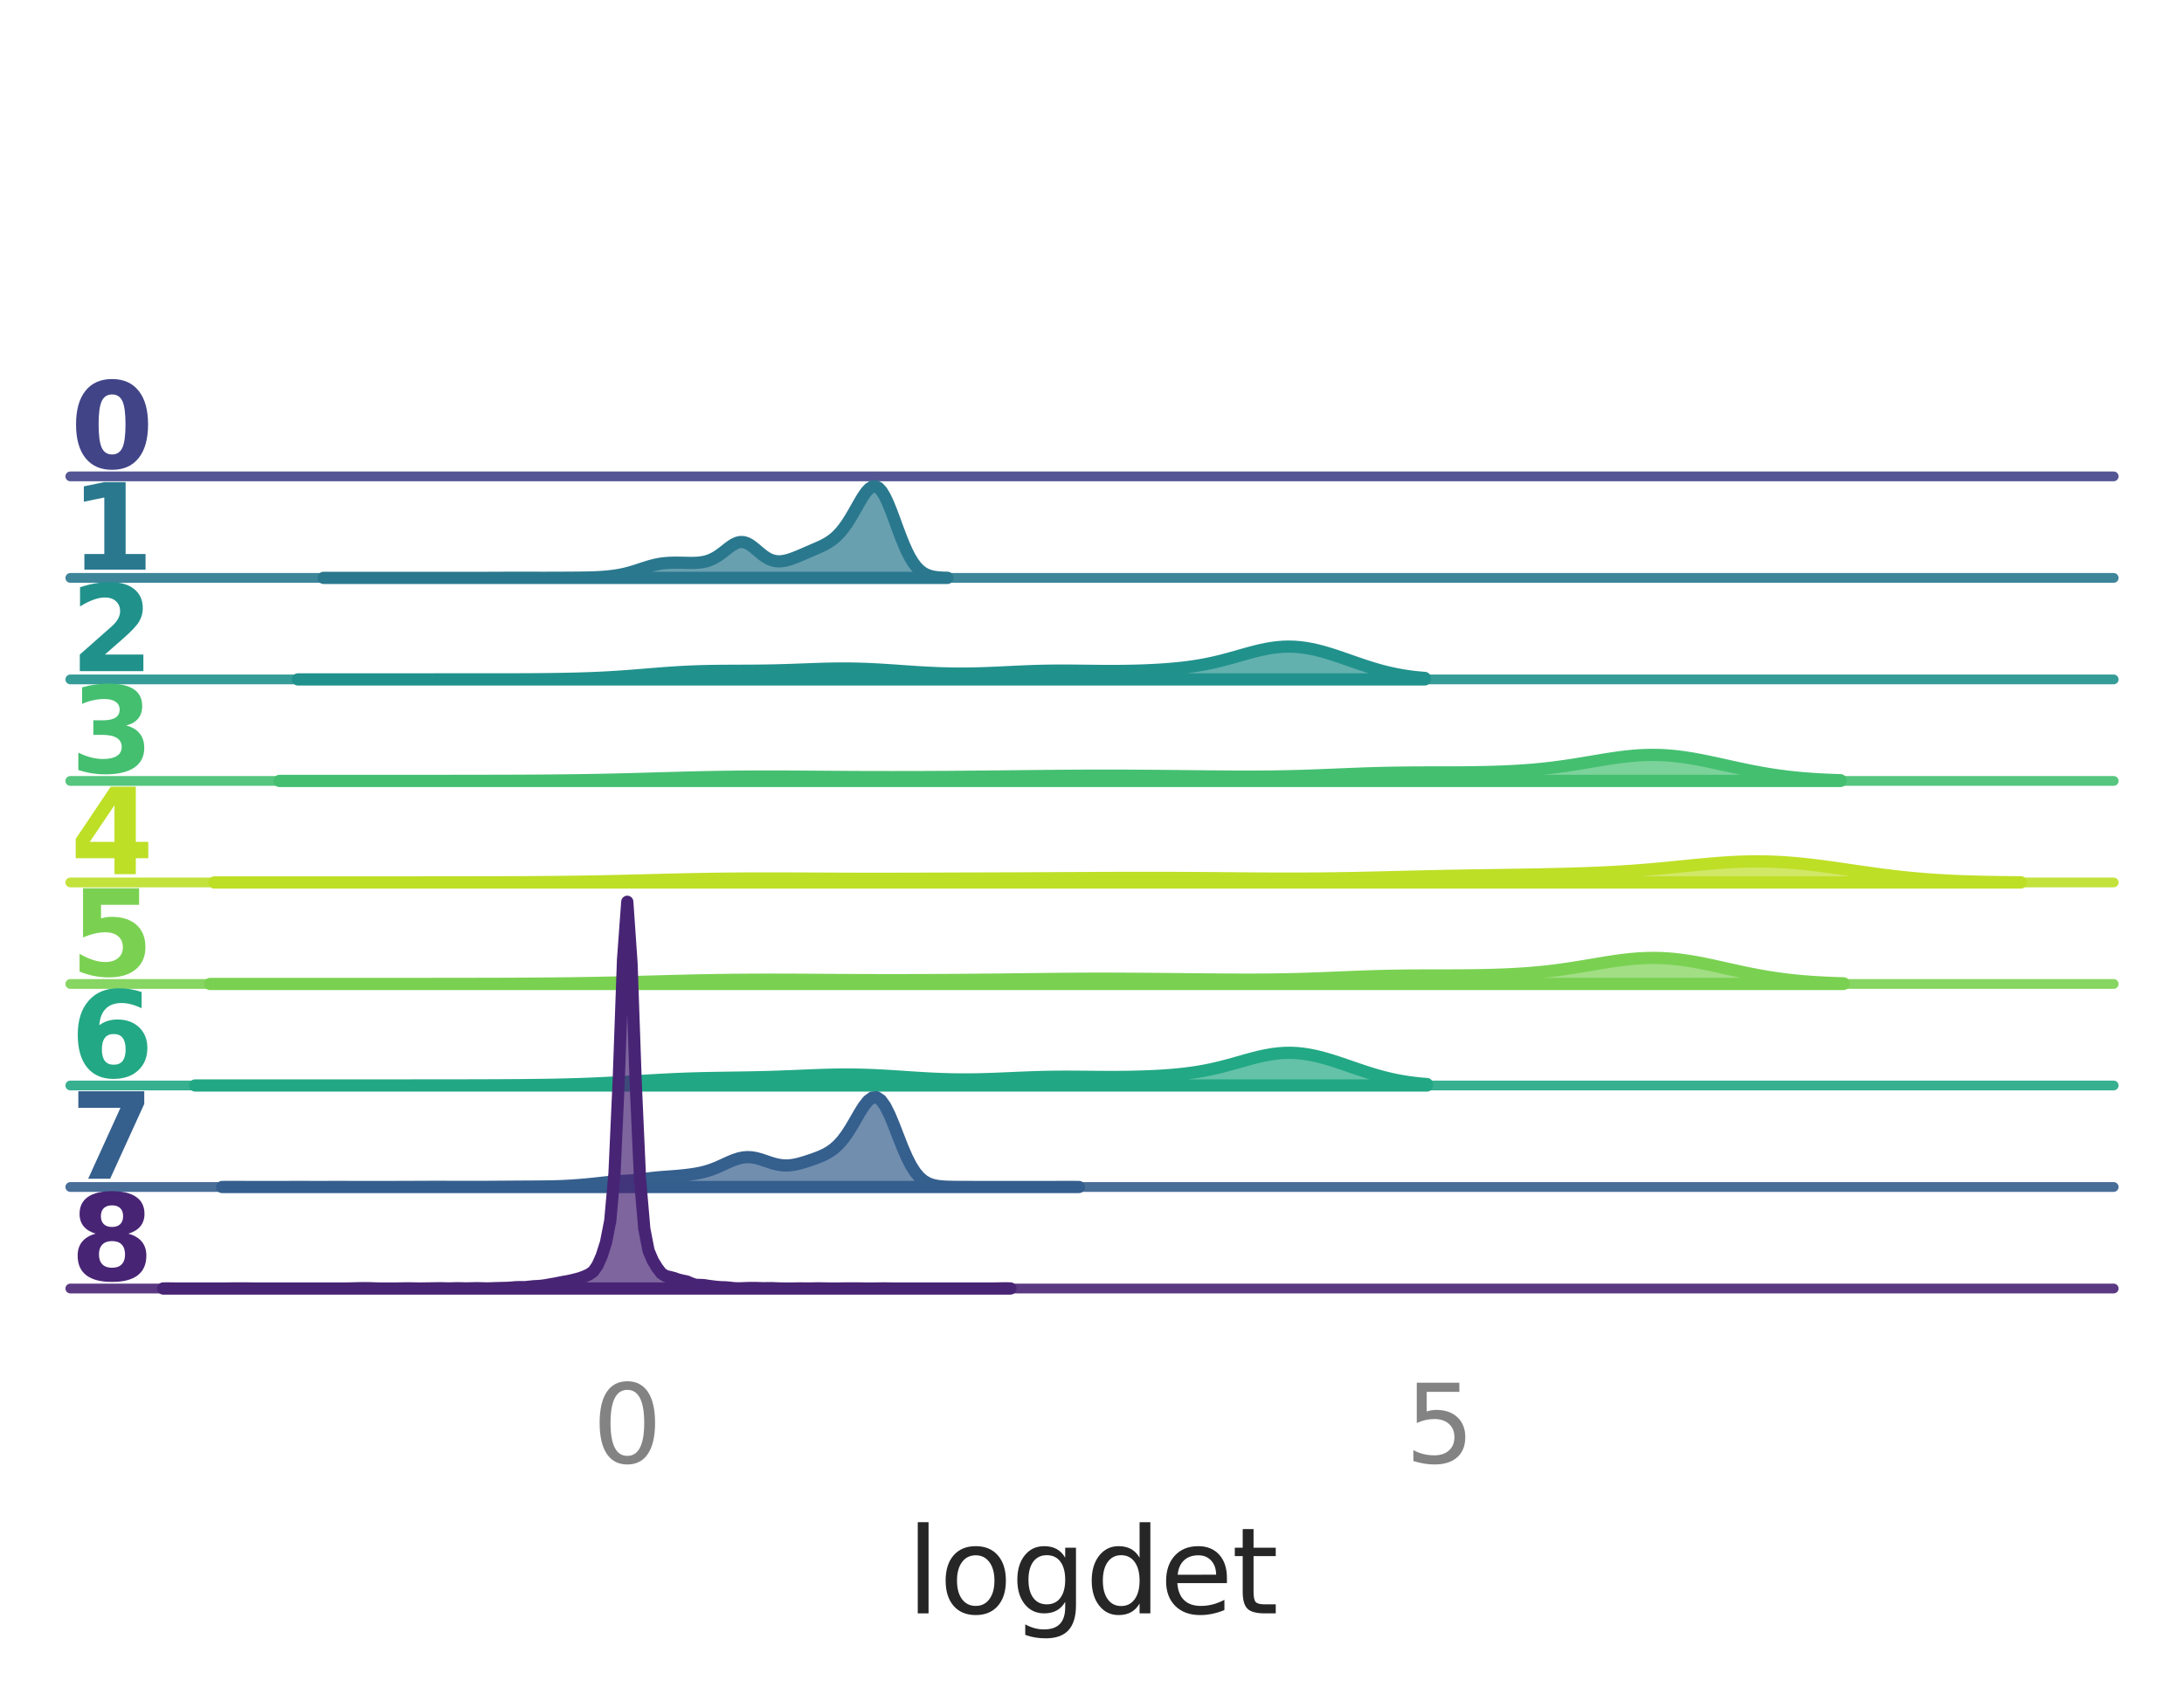 <?xml version="1.0" encoding="utf-8" standalone="no"?>
<!DOCTYPE svg PUBLIC "-//W3C//DTD SVG 1.1//EN"
  "http://www.w3.org/Graphics/SVG/1.1/DTD/svg11.dtd">
<svg xmlns:xlink="http://www.w3.org/1999/xlink" width="223.65pt" height="174.9pt" viewBox="0 0 223.65 174.9" xmlns="http://www.w3.org/2000/svg" version="1.1">
 <defs>
  <style type="text/css">*{stroke-linejoin: round; stroke-linecap: butt}</style>
 </defs>
 <g id="figure_1">
  <g id="patch_1">
   <path d="M 0 174.9 
L 223.65 174.9 
L 223.65 0 
L 0 0 
L 0 174.9 
z
" style="fill: none"/>
  </g>
  <g id="axes_1">
   <g id="patch_2">
    <path d="M 7.2 48.78 
L 216.45 48.78 
L 216.45 7.2 
L 7.2 7.2 
L 7.2 48.78 
z
" style="fill: none"/>
   </g>
   <g id="matplotlib.axis_1">
    <g id="xtick_1"/>
    <g id="xtick_2"/>
   </g>
   <g id="matplotlib.axis_2"/>
   <g id="line2d_1">
    <path d="M 7.2 48.78 
L 216.45 48.78 
" style="fill: none; stroke: #414487; stroke-opacity: 0.9; stroke-linecap: round"/>
   </g>
   <g id="text_1">
    <!-- 0 -->
    <g style="fill: #414487" transform="translate(7.2 47.933) scale(0.12 -0.12)">
     <defs>
      <path id="DejaVuSans-Bold-30" d="M 2944 2338 
Q 2944 3213 2780 3570 
Q 2616 3928 2228 3928 
Q 1841 3928 1675 3570 
Q 1509 3213 1509 2338 
Q 1509 1453 1675 1090 
Q 1841 728 2228 728 
Q 2613 728 2778 1090 
Q 2944 1453 2944 2338 
z
M 4147 2328 
Q 4147 1169 3647 539 
Q 3147 -91 2228 -91 
Q 1306 -91 806 539 
Q 306 1169 306 2328 
Q 306 3491 806 4120 
Q 1306 4750 2228 4750 
Q 3147 4750 3647 4120 
Q 4147 3491 4147 2328 
z
" transform="scale(0.016)"/>
     </defs>
     <use xlink:href="#DejaVuSans-Bold-30"/>
    </g>
   </g>
  </g>
  <g id="axes_2">
   <g id="patch_3">
    <path d="M 7.2 59.175 
L 216.45 59.175 
L 216.45 17.595 
L 7.2 17.595 
L 7.2 59.175 
z
" style="fill: none"/>
   </g>
   <g id="matplotlib.axis_3">
    <g id="xtick_3"/>
    <g id="xtick_4"/>
   </g>
   <g id="matplotlib.axis_4"/>
   <g id="PolyCollection_1">
    <defs>
     <path id="m8625d631dd" d="M 33.139 -115.727 
L 33.139 -115.725 
L 33.46 -115.725 
L 33.781 -115.725 
L 34.102 -115.725 
L 34.423 -115.725 
L 34.744 -115.725 
L 35.065 -115.725 
L 35.386 -115.725 
L 35.707 -115.725 
L 36.028 -115.725 
L 36.349 -115.725 
L 36.67 -115.725 
L 36.991 -115.725 
L 37.312 -115.725 
L 37.633 -115.725 
L 37.954 -115.725 
L 38.275 -115.725 
L 38.596 -115.725 
L 38.917 -115.725 
L 39.238 -115.725 
L 39.559 -115.725 
L 39.88 -115.725 
L 40.201 -115.725 
L 40.523 -115.725 
L 40.844 -115.725 
L 41.165 -115.725 
L 41.486 -115.725 
L 41.807 -115.725 
L 42.128 -115.725 
L 42.449 -115.725 
L 42.77 -115.725 
L 43.091 -115.725 
L 43.412 -115.725 
L 43.733 -115.725 
L 44.054 -115.725 
L 44.375 -115.725 
L 44.696 -115.725 
L 45.017 -115.725 
L 45.338 -115.725 
L 45.659 -115.725 
L 45.98 -115.725 
L 46.301 -115.725 
L 46.622 -115.725 
L 46.943 -115.725 
L 47.264 -115.725 
L 47.585 -115.725 
L 47.906 -115.725 
L 48.227 -115.725 
L 48.548 -115.725 
L 48.869 -115.725 
L 49.19 -115.725 
L 49.512 -115.725 
L 49.833 -115.725 
L 50.154 -115.725 
L 50.475 -115.725 
L 50.796 -115.725 
L 51.117 -115.725 
L 51.438 -115.725 
L 51.759 -115.725 
L 52.08 -115.725 
L 52.401 -115.725 
L 52.722 -115.725 
L 53.043 -115.725 
L 53.364 -115.725 
L 53.685 -115.725 
L 54.006 -115.725 
L 54.327 -115.725 
L 54.648 -115.725 
L 54.969 -115.725 
L 55.29 -115.725 
L 55.611 -115.725 
L 55.932 -115.725 
L 56.253 -115.725 
L 56.574 -115.725 
L 56.895 -115.725 
L 57.216 -115.725 
L 57.537 -115.725 
L 57.858 -115.725 
L 58.179 -115.725 
L 58.501 -115.725 
L 58.822 -115.725 
L 59.143 -115.725 
L 59.464 -115.725 
L 59.785 -115.725 
L 60.106 -115.725 
L 60.427 -115.725 
L 60.748 -115.725 
L 61.069 -115.725 
L 61.39 -115.725 
L 61.711 -115.725 
L 62.032 -115.725 
L 62.353 -115.725 
L 62.674 -115.725 
L 62.995 -115.725 
L 63.316 -115.725 
L 63.637 -115.725 
L 63.958 -115.725 
L 64.279 -115.725 
L 64.6 -115.725 
L 64.921 -115.725 
L 65.242 -115.725 
L 65.563 -115.725 
L 65.884 -115.725 
L 66.205 -115.725 
L 66.526 -115.725 
L 66.847 -115.725 
L 67.168 -115.725 
L 67.49 -115.725 
L 67.811 -115.725 
L 68.132 -115.725 
L 68.453 -115.725 
L 68.774 -115.725 
L 69.095 -115.725 
L 69.416 -115.725 
L 69.737 -115.725 
L 70.058 -115.725 
L 70.379 -115.725 
L 70.7 -115.725 
L 71.021 -115.725 
L 71.342 -115.725 
L 71.663 -115.725 
L 71.984 -115.725 
L 72.305 -115.725 
L 72.626 -115.725 
L 72.947 -115.725 
L 73.268 -115.725 
L 73.589 -115.725 
L 73.91 -115.725 
L 74.231 -115.725 
L 74.552 -115.725 
L 74.873 -115.725 
L 75.194 -115.725 
L 75.515 -115.725 
L 75.836 -115.725 
L 76.157 -115.725 
L 76.479 -115.725 
L 76.8 -115.725 
L 77.121 -115.725 
L 77.442 -115.725 
L 77.763 -115.725 
L 78.084 -115.725 
L 78.405 -115.725 
L 78.726 -115.725 
L 79.047 -115.725 
L 79.368 -115.725 
L 79.689 -115.725 
L 80.01 -115.725 
L 80.331 -115.725 
L 80.652 -115.725 
L 80.973 -115.725 
L 81.294 -115.725 
L 81.615 -115.725 
L 81.936 -115.725 
L 82.257 -115.725 
L 82.578 -115.725 
L 82.899 -115.725 
L 83.22 -115.725 
L 83.541 -115.725 
L 83.862 -115.725 
L 84.183 -115.725 
L 84.504 -115.725 
L 84.825 -115.725 
L 85.147 -115.725 
L 85.468 -115.725 
L 85.789 -115.725 
L 86.11 -115.725 
L 86.431 -115.725 
L 86.752 -115.725 
L 87.073 -115.725 
L 87.394 -115.725 
L 87.715 -115.725 
L 88.036 -115.725 
L 88.357 -115.725 
L 88.678 -115.725 
L 88.999 -115.725 
L 89.32 -115.725 
L 89.641 -115.725 
L 89.962 -115.725 
L 90.283 -115.725 
L 90.604 -115.725 
L 90.925 -115.725 
L 91.246 -115.725 
L 91.567 -115.725 
L 91.888 -115.725 
L 92.209 -115.725 
L 92.53 -115.725 
L 92.851 -115.725 
L 93.172 -115.725 
L 93.493 -115.725 
L 93.814 -115.725 
L 94.136 -115.725 
L 94.457 -115.725 
L 94.778 -115.725 
L 95.099 -115.725 
L 95.42 -115.725 
L 95.741 -115.725 
L 96.062 -115.725 
L 96.383 -115.725 
L 96.704 -115.725 
L 97.025 -115.725 
L 97.025 -115.736 
L 97.025 -115.736 
L 96.704 -115.744 
L 96.383 -115.759 
L 96.062 -115.783 
L 95.741 -115.822 
L 95.42 -115.883 
L 95.099 -115.975 
L 94.778 -116.108 
L 94.457 -116.297 
L 94.136 -116.553 
L 93.814 -116.891 
L 93.493 -117.32 
L 93.172 -117.85 
L 92.851 -118.481 
L 92.53 -119.207 
L 92.209 -120.012 
L 91.888 -120.871 
L 91.567 -121.751 
L 91.246 -122.608 
L 90.925 -123.398 
L 90.604 -124.076 
L 90.283 -124.603 
L 89.962 -124.951 
L 89.641 -125.105 
L 89.32 -125.068 
L 88.999 -124.856 
L 88.678 -124.5 
L 88.357 -124.035 
L 88.036 -123.501 
L 87.715 -122.935 
L 87.394 -122.369 
L 87.073 -121.826 
L 86.752 -121.321 
L 86.431 -120.865 
L 86.11 -120.462 
L 85.789 -120.113 
L 85.468 -119.815 
L 85.147 -119.563 
L 84.825 -119.349 
L 84.504 -119.165 
L 84.183 -119.003 
L 83.862 -118.855 
L 83.541 -118.714 
L 83.22 -118.576 
L 82.899 -118.438 
L 82.578 -118.298 
L 82.257 -118.159 
L 81.936 -118.021 
L 81.615 -117.888 
L 81.294 -117.762 
L 80.973 -117.648 
L 80.652 -117.551 
L 80.331 -117.476 
L 80.01 -117.429 
L 79.689 -117.419 
L 79.368 -117.451 
L 79.047 -117.533 
L 78.726 -117.666 
L 78.405 -117.851 
L 78.084 -118.08 
L 77.763 -118.341 
L 77.442 -118.616 
L 77.121 -118.881 
L 76.8 -119.112 
L 76.479 -119.286 
L 76.157 -119.386 
L 75.836 -119.402 
L 75.515 -119.334 
L 75.194 -119.193 
L 74.873 -118.993 
L 74.552 -118.757 
L 74.231 -118.504 
L 73.91 -118.254 
L 73.589 -118.023 
L 73.268 -117.82 
L 72.947 -117.652 
L 72.626 -117.518 
L 72.305 -117.417 
L 71.984 -117.346 
L 71.663 -117.3 
L 71.342 -117.273 
L 71.021 -117.261 
L 70.7 -117.259 
L 70.379 -117.264 
L 70.058 -117.271 
L 69.737 -117.278 
L 69.416 -117.282 
L 69.095 -117.283 
L 68.774 -117.277 
L 68.453 -117.263 
L 68.132 -117.239 
L 67.811 -117.203 
L 67.49 -117.153 
L 67.168 -117.089 
L 66.847 -117.012 
L 66.526 -116.924 
L 66.205 -116.826 
L 65.884 -116.724 
L 65.563 -116.618 
L 65.242 -116.513 
L 64.921 -116.412 
L 64.6 -116.316 
L 64.279 -116.228 
L 63.958 -116.148 
L 63.637 -116.079 
L 63.316 -116.018 
L 62.995 -115.967 
L 62.674 -115.923 
L 62.353 -115.887 
L 62.032 -115.856 
L 61.711 -115.83 
L 61.39 -115.809 
L 61.069 -115.792 
L 60.748 -115.779 
L 60.427 -115.769 
L 60.106 -115.762 
L 59.785 -115.757 
L 59.464 -115.753 
L 59.143 -115.75 
L 58.822 -115.748 
L 58.501 -115.745 
L 58.179 -115.743 
L 57.858 -115.742 
L 57.537 -115.74 
L 57.216 -115.739 
L 56.895 -115.738 
L 56.574 -115.737 
L 56.253 -115.736 
L 55.932 -115.735 
L 55.611 -115.735 
L 55.29 -115.735 
L 54.969 -115.736 
L 54.648 -115.736 
L 54.327 -115.738 
L 54.006 -115.739 
L 53.685 -115.74 
L 53.364 -115.74 
L 53.043 -115.74 
L 52.722 -115.74 
L 52.401 -115.739 
L 52.08 -115.738 
L 51.759 -115.737 
L 51.438 -115.735 
L 51.117 -115.734 
L 50.796 -115.732 
L 50.475 -115.731 
L 50.154 -115.73 
L 49.833 -115.729 
L 49.512 -115.729 
L 49.19 -115.729 
L 48.869 -115.729 
L 48.548 -115.729 
L 48.227 -115.729 
L 47.906 -115.728 
L 47.585 -115.728 
L 47.264 -115.727 
L 46.943 -115.727 
L 46.622 -115.726 
L 46.301 -115.726 
L 45.98 -115.725 
L 45.659 -115.725 
L 45.338 -115.725 
L 45.017 -115.725 
L 44.696 -115.725 
L 44.375 -115.725 
L 44.054 -115.725 
L 43.733 -115.725 
L 43.412 -115.725 
L 43.091 -115.725 
L 42.77 -115.725 
L 42.449 -115.725 
L 42.128 -115.725 
L 41.807 -115.725 
L 41.486 -115.725 
L 41.165 -115.725 
L 40.844 -115.725 
L 40.523 -115.725 
L 40.201 -115.725 
L 39.88 -115.725 
L 39.559 -115.725 
L 39.238 -115.725 
L 38.917 -115.725 
L 38.596 -115.725 
L 38.275 -115.725 
L 37.954 -115.725 
L 37.633 -115.725 
L 37.312 -115.725 
L 36.991 -115.725 
L 36.67 -115.726 
L 36.349 -115.726 
L 36.028 -115.726 
L 35.707 -115.727 
L 35.386 -115.728 
L 35.065 -115.728 
L 34.744 -115.728 
L 34.423 -115.729 
L 34.102 -115.728 
L 33.781 -115.728 
L 33.46 -115.728 
L 33.139 -115.727 
z
" style="stroke: #2a788e; stroke-width: 1.25"/>
    </defs>
    <g>
     <use xlink:href="#m8625d631dd" x="0" y="174.9" style="fill: #2a788e; fill-opacity: 0.7; stroke: #2a788e; stroke-width: 1.25"/>
    </g>
   </g>
   <g id="line2d_2">
    <path d="M 7.2 59.175 
L 216.45 59.175 
" style="fill: none; stroke: #2a788e; stroke-opacity: 0.9; stroke-linecap: round"/>
   </g>
   <g id="text_2">
    <!-- 1 -->
    <g style="fill: #2a788e" transform="translate(7.2 58.328) scale(0.12 -0.12)">
     <defs>
      <path id="DejaVuSans-Bold-31" d="M 750 831 
L 1813 831 
L 1813 3847 
L 722 3622 
L 722 4441 
L 1806 4666 
L 2950 4666 
L 2950 831 
L 4013 831 
L 4013 0 
L 750 0 
L 750 831 
z
" transform="scale(0.016)"/>
     </defs>
     <use xlink:href="#DejaVuSans-Bold-31"/>
    </g>
   </g>
  </g>
  <g id="axes_3">
   <g id="patch_4">
    <path d="M 7.2 69.57 
L 216.45 69.57 
L 216.45 27.99 
L 7.2 27.99 
L 7.2 69.57 
z
" style="fill: none"/>
   </g>
   <g id="matplotlib.axis_5">
    <g id="xtick_5"/>
    <g id="xtick_6"/>
   </g>
   <g id="matplotlib.axis_6"/>
   <g id="PolyCollection_2">
    <defs>
     <path id="m732e0154c0" d="M 30.506 -105.331 
L 30.506 -105.33 
L 31.086 -105.33 
L 31.666 -105.33 
L 32.246 -105.33 
L 32.826 -105.33 
L 33.406 -105.33 
L 33.986 -105.33 
L 34.566 -105.33 
L 35.145 -105.33 
L 35.725 -105.33 
L 36.305 -105.33 
L 36.885 -105.33 
L 37.465 -105.33 
L 38.045 -105.33 
L 38.625 -105.33 
L 39.205 -105.33 
L 39.785 -105.33 
L 40.364 -105.33 
L 40.944 -105.33 
L 41.524 -105.33 
L 42.104 -105.33 
L 42.684 -105.33 
L 43.264 -105.33 
L 43.844 -105.33 
L 44.424 -105.33 
L 45.004 -105.33 
L 45.584 -105.33 
L 46.163 -105.33 
L 46.743 -105.33 
L 47.323 -105.33 
L 47.903 -105.33 
L 48.483 -105.33 
L 49.063 -105.33 
L 49.643 -105.33 
L 50.223 -105.33 
L 50.803 -105.33 
L 51.382 -105.33 
L 51.962 -105.33 
L 52.542 -105.33 
L 53.122 -105.33 
L 53.702 -105.33 
L 54.282 -105.33 
L 54.862 -105.33 
L 55.442 -105.33 
L 56.022 -105.33 
L 56.601 -105.33 
L 57.181 -105.33 
L 57.761 -105.33 
L 58.341 -105.33 
L 58.921 -105.33 
L 59.501 -105.33 
L 60.081 -105.33 
L 60.661 -105.33 
L 61.241 -105.33 
L 61.82 -105.33 
L 62.4 -105.33 
L 62.98 -105.33 
L 63.56 -105.33 
L 64.14 -105.33 
L 64.72 -105.33 
L 65.3 -105.33 
L 65.88 -105.33 
L 66.46 -105.33 
L 67.039 -105.33 
L 67.619 -105.33 
L 68.199 -105.33 
L 68.779 -105.33 
L 69.359 -105.33 
L 69.939 -105.33 
L 70.519 -105.33 
L 71.099 -105.33 
L 71.679 -105.33 
L 72.258 -105.33 
L 72.838 -105.33 
L 73.418 -105.33 
L 73.998 -105.33 
L 74.578 -105.33 
L 75.158 -105.33 
L 75.738 -105.33 
L 76.318 -105.33 
L 76.898 -105.33 
L 77.478 -105.33 
L 78.057 -105.33 
L 78.637 -105.33 
L 79.217 -105.33 
L 79.797 -105.33 
L 80.377 -105.33 
L 80.957 -105.33 
L 81.537 -105.33 
L 82.117 -105.33 
L 82.697 -105.33 
L 83.276 -105.33 
L 83.856 -105.33 
L 84.436 -105.33 
L 85.016 -105.33 
L 85.596 -105.33 
L 86.176 -105.33 
L 86.756 -105.33 
L 87.336 -105.33 
L 87.916 -105.33 
L 88.495 -105.33 
L 89.075 -105.33 
L 89.655 -105.33 
L 90.235 -105.33 
L 90.815 -105.33 
L 91.395 -105.33 
L 91.975 -105.33 
L 92.555 -105.33 
L 93.135 -105.33 
L 93.714 -105.33 
L 94.294 -105.33 
L 94.874 -105.33 
L 95.454 -105.33 
L 96.034 -105.33 
L 96.614 -105.33 
L 97.194 -105.33 
L 97.774 -105.33 
L 98.354 -105.33 
L 98.933 -105.33 
L 99.513 -105.33 
L 100.093 -105.33 
L 100.673 -105.33 
L 101.253 -105.33 
L 101.833 -105.33 
L 102.413 -105.33 
L 102.993 -105.33 
L 103.573 -105.33 
L 104.152 -105.33 
L 104.732 -105.33 
L 105.312 -105.33 
L 105.892 -105.33 
L 106.472 -105.33 
L 107.052 -105.33 
L 107.632 -105.33 
L 108.212 -105.33 
L 108.792 -105.33 
L 109.372 -105.33 
L 109.951 -105.33 
L 110.531 -105.33 
L 111.111 -105.33 
L 111.691 -105.33 
L 112.271 -105.33 
L 112.851 -105.33 
L 113.431 -105.33 
L 114.011 -105.33 
L 114.591 -105.33 
L 115.17 -105.33 
L 115.75 -105.33 
L 116.33 -105.33 
L 116.91 -105.33 
L 117.49 -105.33 
L 118.07 -105.33 
L 118.65 -105.33 
L 119.23 -105.33 
L 119.81 -105.33 
L 120.389 -105.33 
L 120.969 -105.33 
L 121.549 -105.33 
L 122.129 -105.33 
L 122.709 -105.33 
L 123.289 -105.33 
L 123.869 -105.33 
L 124.449 -105.33 
L 125.029 -105.33 
L 125.608 -105.33 
L 126.188 -105.33 
L 126.768 -105.33 
L 127.348 -105.33 
L 127.928 -105.33 
L 128.508 -105.33 
L 129.088 -105.33 
L 129.668 -105.33 
L 130.248 -105.33 
L 130.827 -105.33 
L 131.407 -105.33 
L 131.987 -105.33 
L 132.567 -105.33 
L 133.147 -105.33 
L 133.727 -105.33 
L 134.307 -105.33 
L 134.887 -105.33 
L 135.467 -105.33 
L 136.046 -105.33 
L 136.626 -105.33 
L 137.206 -105.33 
L 137.786 -105.33 
L 138.366 -105.33 
L 138.946 -105.33 
L 139.526 -105.33 
L 140.106 -105.33 
L 140.686 -105.33 
L 141.266 -105.33 
L 141.845 -105.33 
L 142.425 -105.33 
L 143.005 -105.33 
L 143.585 -105.33 
L 144.165 -105.33 
L 144.745 -105.33 
L 145.325 -105.33 
L 145.905 -105.33 
L 145.905 -105.48 
L 145.905 -105.48 
L 145.325 -105.53 
L 144.745 -105.592 
L 144.165 -105.668 
L 143.585 -105.759 
L 143.005 -105.865 
L 142.425 -105.987 
L 141.845 -106.125 
L 141.266 -106.279 
L 140.686 -106.447 
L 140.106 -106.627 
L 139.526 -106.817 
L 138.946 -107.015 
L 138.366 -107.217 
L 137.786 -107.42 
L 137.206 -107.621 
L 136.626 -107.814 
L 136.046 -107.997 
L 135.467 -108.166 
L 134.887 -108.317 
L 134.307 -108.446 
L 133.727 -108.55 
L 133.147 -108.627 
L 132.567 -108.674 
L 131.987 -108.69 
L 131.407 -108.676 
L 130.827 -108.631 
L 130.248 -108.557 
L 129.668 -108.458 
L 129.088 -108.336 
L 128.508 -108.196 
L 127.928 -108.042 
L 127.348 -107.881 
L 126.768 -107.715 
L 126.188 -107.551 
L 125.608 -107.393 
L 125.029 -107.242 
L 124.449 -107.102 
L 123.869 -106.974 
L 123.289 -106.859 
L 122.709 -106.756 
L 122.129 -106.666 
L 121.549 -106.587 
L 120.969 -106.518 
L 120.389 -106.458 
L 119.81 -106.407 
L 119.23 -106.362 
L 118.65 -106.324 
L 118.07 -106.292 
L 117.49 -106.265 
L 116.91 -106.243 
L 116.33 -106.226 
L 115.75 -106.213 
L 115.17 -106.203 
L 114.591 -106.198 
L 114.011 -106.195 
L 113.431 -106.195 
L 112.851 -106.198 
L 112.271 -106.203 
L 111.691 -106.209 
L 111.111 -106.215 
L 110.531 -106.222 
L 109.951 -106.227 
L 109.372 -106.231 
L 108.792 -106.233 
L 108.212 -106.232 
L 107.632 -106.227 
L 107.052 -106.218 
L 106.472 -106.205 
L 105.892 -106.189 
L 105.312 -106.168 
L 104.732 -106.144 
L 104.152 -106.118 
L 103.573 -106.091 
L 102.993 -106.063 
L 102.413 -106.035 
L 101.833 -106.009 
L 101.253 -105.985 
L 100.673 -105.965 
L 100.093 -105.948 
L 99.513 -105.936 
L 98.933 -105.928 
L 98.354 -105.926 
L 97.774 -105.929 
L 97.194 -105.938 
L 96.614 -105.952 
L 96.034 -105.971 
L 95.454 -105.995 
L 94.874 -106.024 
L 94.294 -106.056 
L 93.714 -106.092 
L 93.135 -106.131 
L 92.555 -106.17 
L 91.975 -106.211 
L 91.395 -106.251 
L 90.815 -106.29 
L 90.235 -106.326 
L 89.655 -106.359 
L 89.075 -106.387 
L 88.495 -106.411 
L 87.916 -106.43 
L 87.336 -106.442 
L 86.756 -106.449 
L 86.176 -106.449 
L 85.596 -106.445 
L 85.016 -106.435 
L 84.436 -106.421 
L 83.856 -106.404 
L 83.276 -106.384 
L 82.697 -106.362 
L 82.117 -106.341 
L 81.537 -106.319 
L 80.957 -106.299 
L 80.377 -106.281 
L 79.797 -106.264 
L 79.217 -106.251 
L 78.637 -106.24 
L 78.057 -106.231 
L 77.478 -106.225 
L 76.898 -106.221 
L 76.318 -106.218 
L 75.738 -106.216 
L 75.158 -106.214 
L 74.578 -106.212 
L 73.998 -106.208 
L 73.418 -106.203 
L 72.838 -106.195 
L 72.258 -106.183 
L 71.679 -106.168 
L 71.099 -106.149 
L 70.519 -106.125 
L 69.939 -106.096 
L 69.359 -106.063 
L 68.779 -106.025 
L 68.199 -105.984 
L 67.619 -105.941 
L 67.039 -105.894 
L 66.46 -105.847 
L 65.88 -105.8 
L 65.3 -105.753 
L 64.72 -105.707 
L 64.14 -105.664 
L 63.56 -105.623 
L 62.98 -105.585 
L 62.4 -105.55 
L 61.82 -105.519 
L 61.241 -105.491 
L 60.661 -105.467 
L 60.081 -105.445 
L 59.501 -105.427 
L 58.921 -105.41 
L 58.341 -105.397 
L 57.761 -105.385 
L 57.181 -105.375 
L 56.601 -105.366 
L 56.022 -105.359 
L 55.442 -105.354 
L 54.862 -105.349 
L 54.282 -105.345 
L 53.702 -105.342 
L 53.122 -105.34 
L 52.542 -105.338 
L 51.962 -105.337 
L 51.382 -105.336 
L 50.803 -105.335 
L 50.223 -105.335 
L 49.643 -105.335 
L 49.063 -105.335 
L 48.483 -105.334 
L 47.903 -105.334 
L 47.323 -105.334 
L 46.743 -105.334 
L 46.163 -105.334 
L 45.584 -105.334 
L 45.004 -105.334 
L 44.424 -105.334 
L 43.844 -105.333 
L 43.264 -105.333 
L 42.684 -105.333 
L 42.104 -105.333 
L 41.524 -105.333 
L 40.944 -105.332 
L 40.364 -105.332 
L 39.785 -105.332 
L 39.205 -105.332 
L 38.625 -105.332 
L 38.045 -105.332 
L 37.465 -105.332 
L 36.885 -105.332 
L 36.305 -105.332 
L 35.725 -105.331 
L 35.145 -105.331 
L 34.566 -105.331 
L 33.986 -105.331 
L 33.406 -105.331 
L 32.826 -105.331 
L 32.246 -105.331 
L 31.666 -105.331 
L 31.086 -105.331 
L 30.506 -105.331 
z
" style="stroke: #21918c; stroke-width: 1.25"/>
    </defs>
    <g>
     <use xlink:href="#m732e0154c0" x="0" y="174.9" style="fill: #21918c; fill-opacity: 0.7; stroke: #21918c; stroke-width: 1.25"/>
    </g>
   </g>
   <g id="line2d_3">
    <path d="M 7.2 69.57 
L 216.45 69.57 
" style="fill: none; stroke: #21918c; stroke-opacity: 0.9; stroke-linecap: round"/>
   </g>
   <g id="text_3">
    <!-- 2 -->
    <g style="fill: #21918c" transform="translate(7.2 68.723) scale(0.12 -0.12)">
     <defs>
      <path id="DejaVuSans-Bold-32" d="M 1844 884 
L 3897 884 
L 3897 0 
L 506 0 
L 506 884 
L 2209 2388 
Q 2438 2594 2547 2791 
Q 2656 2988 2656 3200 
Q 2656 3528 2436 3728 
Q 2216 3928 1850 3928 
Q 1569 3928 1234 3808 
Q 900 3688 519 3450 
L 519 4475 
Q 925 4609 1322 4679 
Q 1719 4750 2100 4750 
Q 2938 4750 3402 4381 
Q 3866 4013 3866 3353 
Q 3866 2972 3669 2642 
Q 3472 2313 2841 1759 
L 1844 884 
z
" transform="scale(0.016)"/>
     </defs>
     <use xlink:href="#DejaVuSans-Bold-32"/>
    </g>
   </g>
  </g>
  <g id="axes_4">
   <g id="patch_5">
    <path d="M 7.2 79.965 
L 216.45 79.965 
L 216.45 38.385 
L 7.2 38.385 
L 7.2 79.965 
z
" style="fill: none"/>
   </g>
   <g id="matplotlib.axis_7">
    <g id="xtick_7"/>
    <g id="xtick_8"/>
   </g>
   <g id="matplotlib.axis_8"/>
   <g id="PolyCollection_3">
    <defs>
     <path id="m50b0760821" d="M 28.612 -94.935 
L 28.612 -94.935 
L 29.415 -94.935 
L 30.218 -94.935 
L 31.022 -94.935 
L 31.825 -94.935 
L 32.629 -94.935 
L 33.432 -94.935 
L 34.235 -94.935 
L 35.039 -94.935 
L 35.842 -94.935 
L 36.645 -94.935 
L 37.449 -94.935 
L 38.252 -94.935 
L 39.055 -94.935 
L 39.859 -94.935 
L 40.662 -94.935 
L 41.466 -94.935 
L 42.269 -94.935 
L 43.072 -94.935 
L 43.876 -94.935 
L 44.679 -94.935 
L 45.482 -94.935 
L 46.286 -94.935 
L 47.089 -94.935 
L 47.893 -94.935 
L 48.696 -94.935 
L 49.499 -94.935 
L 50.303 -94.935 
L 51.106 -94.935 
L 51.909 -94.935 
L 52.713 -94.935 
L 53.516 -94.935 
L 54.32 -94.935 
L 55.123 -94.935 
L 55.926 -94.935 
L 56.73 -94.935 
L 57.533 -94.935 
L 58.336 -94.935 
L 59.14 -94.935 
L 59.943 -94.935 
L 60.746 -94.935 
L 61.55 -94.935 
L 62.353 -94.935 
L 63.157 -94.935 
L 63.96 -94.935 
L 64.763 -94.935 
L 65.567 -94.935 
L 66.37 -94.935 
L 67.173 -94.935 
L 67.977 -94.935 
L 68.78 -94.935 
L 69.584 -94.935 
L 70.387 -94.935 
L 71.19 -94.935 
L 71.994 -94.935 
L 72.797 -94.935 
L 73.6 -94.935 
L 74.404 -94.935 
L 75.207 -94.935 
L 76.011 -94.935 
L 76.814 -94.935 
L 77.617 -94.935 
L 78.421 -94.935 
L 79.224 -94.935 
L 80.027 -94.935 
L 80.831 -94.935 
L 81.634 -94.935 
L 82.437 -94.935 
L 83.241 -94.935 
L 84.044 -94.935 
L 84.848 -94.935 
L 85.651 -94.935 
L 86.454 -94.935 
L 87.258 -94.935 
L 88.061 -94.935 
L 88.864 -94.935 
L 89.668 -94.935 
L 90.471 -94.935 
L 91.275 -94.935 
L 92.078 -94.935 
L 92.881 -94.935 
L 93.685 -94.935 
L 94.488 -94.935 
L 95.291 -94.935 
L 96.095 -94.935 
L 96.898 -94.935 
L 97.702 -94.935 
L 98.505 -94.935 
L 99.308 -94.935 
L 100.112 -94.935 
L 100.915 -94.935 
L 101.718 -94.935 
L 102.522 -94.935 
L 103.325 -94.935 
L 104.128 -94.935 
L 104.932 -94.935 
L 105.735 -94.935 
L 106.539 -94.935 
L 107.342 -94.935 
L 108.145 -94.935 
L 108.949 -94.935 
L 109.752 -94.935 
L 110.555 -94.935 
L 111.359 -94.935 
L 112.162 -94.935 
L 112.966 -94.935 
L 113.769 -94.935 
L 114.572 -94.935 
L 115.376 -94.935 
L 116.179 -94.935 
L 116.982 -94.935 
L 117.786 -94.935 
L 118.589 -94.935 
L 119.393 -94.935 
L 120.196 -94.935 
L 120.999 -94.935 
L 121.803 -94.935 
L 122.606 -94.935 
L 123.409 -94.935 
L 124.213 -94.935 
L 125.016 -94.935 
L 125.819 -94.935 
L 126.623 -94.935 
L 127.426 -94.935 
L 128.23 -94.935 
L 129.033 -94.935 
L 129.836 -94.935 
L 130.64 -94.935 
L 131.443 -94.935 
L 132.246 -94.935 
L 133.05 -94.935 
L 133.853 -94.935 
L 134.657 -94.935 
L 135.46 -94.935 
L 136.263 -94.935 
L 137.067 -94.935 
L 137.87 -94.935 
L 138.673 -94.935 
L 139.477 -94.935 
L 140.28 -94.935 
L 141.083 -94.935 
L 141.887 -94.935 
L 142.69 -94.935 
L 143.494 -94.935 
L 144.297 -94.935 
L 145.1 -94.935 
L 145.904 -94.935 
L 146.707 -94.935 
L 147.51 -94.935 
L 148.314 -94.935 
L 149.117 -94.935 
L 149.921 -94.935 
L 150.724 -94.935 
L 151.527 -94.935 
L 152.331 -94.935 
L 153.134 -94.935 
L 153.937 -94.935 
L 154.741 -94.935 
L 155.544 -94.935 
L 156.348 -94.935 
L 157.151 -94.935 
L 157.954 -94.935 
L 158.758 -94.935 
L 159.561 -94.935 
L 160.364 -94.935 
L 161.168 -94.935 
L 161.971 -94.935 
L 162.774 -94.935 
L 163.578 -94.935 
L 164.381 -94.935 
L 165.185 -94.935 
L 165.988 -94.935 
L 166.791 -94.935 
L 167.595 -94.935 
L 168.398 -94.935 
L 169.201 -94.935 
L 170.005 -94.935 
L 170.808 -94.935 
L 171.612 -94.935 
L 172.415 -94.935 
L 173.218 -94.935 
L 174.022 -94.935 
L 174.825 -94.935 
L 175.628 -94.935 
L 176.432 -94.935 
L 177.235 -94.935 
L 178.039 -94.935 
L 178.842 -94.935 
L 179.645 -94.935 
L 180.449 -94.935 
L 181.252 -94.935 
L 182.055 -94.935 
L 182.859 -94.935 
L 183.662 -94.935 
L 184.465 -94.935 
L 185.269 -94.935 
L 186.072 -94.935 
L 186.876 -94.935 
L 187.679 -94.935 
L 188.482 -94.935 
L 188.482 -95.008 
L 188.482 -95.008 
L 187.679 -95.035 
L 186.876 -95.069 
L 186.072 -95.112 
L 185.269 -95.166 
L 184.465 -95.231 
L 183.662 -95.309 
L 182.859 -95.4 
L 182.055 -95.507 
L 181.252 -95.627 
L 180.449 -95.762 
L 179.645 -95.911 
L 178.842 -96.071 
L 178.039 -96.24 
L 177.235 -96.416 
L 176.432 -96.594 
L 175.628 -96.771 
L 174.825 -96.942 
L 174.022 -97.102 
L 173.218 -97.247 
L 172.415 -97.371 
L 171.612 -97.472 
L 170.808 -97.545 
L 170.005 -97.589 
L 169.201 -97.602 
L 168.398 -97.586 
L 167.595 -97.541 
L 166.791 -97.47 
L 165.988 -97.377 
L 165.185 -97.265 
L 164.381 -97.141 
L 163.578 -97.008 
L 162.774 -96.872 
L 161.971 -96.737 
L 161.168 -96.607 
L 160.364 -96.485 
L 159.561 -96.373 
L 158.758 -96.272 
L 157.954 -96.183 
L 157.151 -96.105 
L 156.348 -96.04 
L 155.544 -95.985 
L 154.741 -95.939 
L 153.937 -95.903 
L 153.134 -95.874 
L 152.331 -95.851 
L 151.527 -95.834 
L 150.724 -95.822 
L 149.921 -95.814 
L 149.117 -95.809 
L 148.314 -95.807 
L 147.51 -95.806 
L 146.707 -95.805 
L 145.904 -95.804 
L 145.1 -95.801 
L 144.297 -95.796 
L 143.494 -95.788 
L 142.69 -95.776 
L 141.887 -95.761 
L 141.083 -95.741 
L 140.28 -95.717 
L 139.477 -95.69 
L 138.673 -95.66 
L 137.87 -95.627 
L 137.067 -95.594 
L 136.263 -95.561 
L 135.46 -95.529 
L 134.657 -95.498 
L 133.853 -95.47 
L 133.05 -95.445 
L 132.246 -95.424 
L 131.443 -95.407 
L 130.64 -95.394 
L 129.836 -95.385 
L 129.033 -95.379 
L 128.23 -95.376 
L 127.426 -95.376 
L 126.623 -95.378 
L 125.819 -95.382 
L 125.016 -95.388 
L 124.213 -95.395 
L 123.409 -95.402 
L 122.606 -95.409 
L 121.803 -95.417 
L 120.999 -95.425 
L 120.196 -95.433 
L 119.393 -95.441 
L 118.589 -95.448 
L 117.786 -95.454 
L 116.982 -95.46 
L 116.179 -95.465 
L 115.376 -95.47 
L 114.572 -95.473 
L 113.769 -95.474 
L 112.966 -95.475 
L 112.162 -95.474 
L 111.359 -95.472 
L 110.555 -95.468 
L 109.752 -95.463 
L 108.949 -95.458 
L 108.145 -95.451 
L 107.342 -95.444 
L 106.539 -95.436 
L 105.735 -95.428 
L 104.932 -95.42 
L 104.128 -95.411 
L 103.325 -95.403 
L 102.522 -95.394 
L 101.718 -95.386 
L 100.915 -95.378 
L 100.112 -95.37 
L 99.308 -95.363 
L 98.505 -95.356 
L 97.702 -95.35 
L 96.898 -95.344 
L 96.095 -95.34 
L 95.291 -95.335 
L 94.488 -95.332 
L 93.685 -95.33 
L 92.881 -95.328 
L 92.078 -95.327 
L 91.275 -95.326 
L 90.471 -95.327 
L 89.668 -95.328 
L 88.864 -95.33 
L 88.061 -95.333 
L 87.258 -95.337 
L 86.454 -95.342 
L 85.651 -95.347 
L 84.848 -95.352 
L 84.044 -95.358 
L 83.241 -95.364 
L 82.437 -95.37 
L 81.634 -95.375 
L 80.831 -95.38 
L 80.027 -95.383 
L 79.224 -95.385 
L 78.421 -95.386 
L 77.617 -95.384 
L 76.814 -95.381 
L 76.011 -95.376 
L 75.207 -95.368 
L 74.404 -95.358 
L 73.6 -95.346 
L 72.797 -95.332 
L 71.994 -95.315 
L 71.19 -95.297 
L 70.387 -95.277 
L 69.584 -95.256 
L 68.78 -95.234 
L 67.977 -95.211 
L 67.173 -95.188 
L 66.37 -95.165 
L 65.567 -95.143 
L 64.763 -95.121 
L 63.96 -95.1 
L 63.157 -95.081 
L 62.353 -95.062 
L 61.55 -95.045 
L 60.746 -95.03 
L 59.943 -95.017 
L 59.14 -95.004 
L 58.336 -94.994 
L 57.533 -94.985 
L 56.73 -94.977 
L 55.926 -94.97 
L 55.123 -94.964 
L 54.32 -94.959 
L 53.516 -94.955 
L 52.713 -94.952 
L 51.909 -94.949 
L 51.106 -94.947 
L 50.303 -94.945 
L 49.499 -94.943 
L 48.696 -94.942 
L 47.893 -94.94 
L 47.089 -94.939 
L 46.286 -94.939 
L 45.482 -94.938 
L 44.679 -94.937 
L 43.876 -94.937 
L 43.072 -94.937 
L 42.269 -94.936 
L 41.466 -94.936 
L 40.662 -94.936 
L 39.859 -94.936 
L 39.055 -94.936 
L 38.252 -94.936 
L 37.449 -94.936 
L 36.645 -94.936 
L 35.842 -94.936 
L 35.039 -94.936 
L 34.235 -94.936 
L 33.432 -94.936 
L 32.629 -94.936 
L 31.825 -94.936 
L 31.022 -94.935 
L 30.218 -94.935 
L 29.415 -94.935 
L 28.612 -94.935 
z
" style="stroke: #44bf70; stroke-width: 1.25"/>
    </defs>
    <g>
     <use xlink:href="#m50b0760821" x="0" y="174.9" style="fill: #44bf70; fill-opacity: 0.7; stroke: #44bf70; stroke-width: 1.25"/>
    </g>
   </g>
   <g id="line2d_4">
    <path d="M 7.2 79.965 
L 216.45 79.965 
" style="fill: none; stroke: #44bf70; stroke-opacity: 0.9; stroke-linecap: round"/>
   </g>
   <g id="text_4">
    <!-- 3 -->
    <g style="fill: #44bf70" transform="translate(7.2 79.118) scale(0.12 -0.12)">
     <defs>
      <path id="DejaVuSans-Bold-33" d="M 2981 2516 
Q 3453 2394 3698 2092 
Q 3944 1791 3944 1325 
Q 3944 631 3412 270 
Q 2881 -91 1863 -91 
Q 1503 -91 1142 -33 
Q 781 25 428 141 
L 428 1069 
Q 766 900 1098 814 
Q 1431 728 1753 728 
Q 2231 728 2486 893 
Q 2741 1059 2741 1369 
Q 2741 1688 2480 1852 
Q 2219 2016 1709 2016 
L 1228 2016 
L 1228 2791 
L 1734 2791 
Q 2188 2791 2409 2933 
Q 2631 3075 2631 3366 
Q 2631 3634 2415 3781 
Q 2200 3928 1806 3928 
Q 1516 3928 1219 3862 
Q 922 3797 628 3669 
L 628 4550 
Q 984 4650 1334 4700 
Q 1684 4750 2022 4750 
Q 2931 4750 3382 4451 
Q 3834 4153 3834 3553 
Q 3834 3144 3618 2883 
Q 3403 2622 2981 2516 
z
" transform="scale(0.016)"/>
     </defs>
     <use xlink:href="#DejaVuSans-Bold-33"/>
    </g>
   </g>
  </g>
  <g id="axes_5">
   <g id="patch_6">
    <path d="M 7.2 90.36 
L 216.45 90.36 
L 216.45 48.78 
L 7.2 48.78 
L 7.2 90.36 
z
" style="fill: none"/>
   </g>
   <g id="matplotlib.axis_9">
    <g id="xtick_9"/>
    <g id="xtick_10"/>
   </g>
   <g id="matplotlib.axis_10"/>
   <g id="PolyCollection_4">
    <defs>
     <path id="mbfacc3272a" d="M 21.955 -84.54 
L 21.955 -84.54 
L 22.885 -84.54 
L 23.814 -84.54 
L 24.744 -84.54 
L 25.673 -84.54 
L 26.603 -84.54 
L 27.533 -84.54 
L 28.462 -84.54 
L 29.392 -84.54 
L 30.321 -84.54 
L 31.251 -84.54 
L 32.18 -84.54 
L 33.11 -84.54 
L 34.04 -84.54 
L 34.969 -84.54 
L 35.899 -84.54 
L 36.828 -84.54 
L 37.758 -84.54 
L 38.687 -84.54 
L 39.617 -84.54 
L 40.547 -84.54 
L 41.476 -84.54 
L 42.406 -84.54 
L 43.335 -84.54 
L 44.265 -84.54 
L 45.194 -84.54 
L 46.124 -84.54 
L 47.053 -84.54 
L 47.983 -84.54 
L 48.913 -84.54 
L 49.842 -84.54 
L 50.772 -84.54 
L 51.701 -84.54 
L 52.631 -84.54 
L 53.56 -84.54 
L 54.49 -84.54 
L 55.42 -84.54 
L 56.349 -84.54 
L 57.279 -84.54 
L 58.208 -84.54 
L 59.138 -84.54 
L 60.067 -84.54 
L 60.997 -84.54 
L 61.927 -84.54 
L 62.856 -84.54 
L 63.786 -84.54 
L 64.715 -84.54 
L 65.645 -84.54 
L 66.574 -84.54 
L 67.504 -84.54 
L 68.433 -84.54 
L 69.363 -84.54 
L 70.293 -84.54 
L 71.222 -84.54 
L 72.152 -84.54 
L 73.081 -84.54 
L 74.011 -84.54 
L 74.94 -84.54 
L 75.87 -84.54 
L 76.8 -84.54 
L 77.729 -84.54 
L 78.659 -84.54 
L 79.588 -84.54 
L 80.518 -84.54 
L 81.447 -84.54 
L 82.377 -84.54 
L 83.307 -84.54 
L 84.236 -84.54 
L 85.166 -84.54 
L 86.095 -84.54 
L 87.025 -84.54 
L 87.954 -84.54 
L 88.884 -84.54 
L 89.813 -84.54 
L 90.743 -84.54 
L 91.673 -84.54 
L 92.602 -84.54 
L 93.532 -84.54 
L 94.461 -84.54 
L 95.391 -84.54 
L 96.32 -84.54 
L 97.25 -84.54 
L 98.18 -84.54 
L 99.109 -84.54 
L 100.039 -84.54 
L 100.968 -84.54 
L 101.898 -84.54 
L 102.827 -84.54 
L 103.757 -84.54 
L 104.686 -84.54 
L 105.616 -84.54 
L 106.546 -84.54 
L 107.475 -84.54 
L 108.405 -84.54 
L 109.334 -84.54 
L 110.264 -84.54 
L 111.193 -84.54 
L 112.123 -84.54 
L 113.053 -84.54 
L 113.982 -84.54 
L 114.912 -84.54 
L 115.841 -84.54 
L 116.771 -84.54 
L 117.7 -84.54 
L 118.63 -84.54 
L 119.56 -84.54 
L 120.489 -84.54 
L 121.419 -84.54 
L 122.348 -84.54 
L 123.278 -84.54 
L 124.207 -84.54 
L 125.137 -84.54 
L 126.066 -84.54 
L 126.996 -84.54 
L 127.926 -84.54 
L 128.855 -84.54 
L 129.785 -84.54 
L 130.714 -84.54 
L 131.644 -84.54 
L 132.573 -84.54 
L 133.503 -84.54 
L 134.433 -84.54 
L 135.362 -84.54 
L 136.292 -84.54 
L 137.221 -84.54 
L 138.151 -84.54 
L 139.08 -84.54 
L 140.01 -84.54 
L 140.94 -84.54 
L 141.869 -84.54 
L 142.799 -84.54 
L 143.728 -84.54 
L 144.658 -84.54 
L 145.587 -84.54 
L 146.517 -84.54 
L 147.446 -84.54 
L 148.376 -84.54 
L 149.306 -84.54 
L 150.235 -84.54 
L 151.165 -84.54 
L 152.094 -84.54 
L 153.024 -84.54 
L 153.953 -84.54 
L 154.883 -84.54 
L 155.813 -84.54 
L 156.742 -84.54 
L 157.672 -84.54 
L 158.601 -84.54 
L 159.531 -84.54 
L 160.46 -84.54 
L 161.39 -84.54 
L 162.32 -84.54 
L 163.249 -84.54 
L 164.179 -84.54 
L 165.108 -84.54 
L 166.038 -84.54 
L 166.967 -84.54 
L 167.897 -84.54 
L 168.826 -84.54 
L 169.756 -84.54 
L 170.686 -84.54 
L 171.615 -84.54 
L 172.545 -84.54 
L 173.474 -84.54 
L 174.404 -84.54 
L 175.333 -84.54 
L 176.263 -84.54 
L 177.193 -84.54 
L 178.122 -84.54 
L 179.052 -84.54 
L 179.981 -84.54 
L 180.911 -84.54 
L 181.84 -84.54 
L 182.77 -84.54 
L 183.7 -84.54 
L 184.629 -84.54 
L 185.559 -84.54 
L 186.488 -84.54 
L 187.418 -84.54 
L 188.347 -84.54 
L 189.277 -84.54 
L 190.206 -84.54 
L 191.136 -84.54 
L 192.066 -84.54 
L 192.995 -84.54 
L 193.925 -84.54 
L 194.854 -84.54 
L 195.784 -84.54 
L 196.713 -84.54 
L 197.643 -84.54 
L 198.573 -84.54 
L 199.502 -84.54 
L 200.432 -84.54 
L 201.361 -84.54 
L 202.291 -84.54 
L 203.22 -84.54 
L 204.15 -84.54 
L 205.08 -84.54 
L 206.009 -84.54 
L 206.939 -84.54 
L 206.939 -84.556 
L 206.939 -84.556 
L 206.009 -84.564 
L 205.08 -84.573 
L 204.15 -84.586 
L 203.22 -84.603 
L 202.291 -84.625 
L 201.361 -84.653 
L 200.432 -84.688 
L 199.502 -84.731 
L 198.573 -84.783 
L 197.643 -84.845 
L 196.713 -84.917 
L 195.784 -85 
L 194.854 -85.094 
L 193.925 -85.199 
L 192.995 -85.313 
L 192.066 -85.435 
L 191.136 -85.565 
L 190.206 -85.699 
L 189.277 -85.835 
L 188.347 -85.971 
L 187.418 -86.103 
L 186.488 -86.228 
L 185.559 -86.344 
L 184.629 -86.447 
L 183.7 -86.536 
L 182.77 -86.606 
L 181.84 -86.658 
L 180.911 -86.69 
L 179.981 -86.701 
L 179.052 -86.692 
L 178.122 -86.664 
L 177.193 -86.619 
L 176.263 -86.558 
L 175.333 -86.485 
L 174.404 -86.402 
L 173.474 -86.313 
L 172.545 -86.221 
L 171.615 -86.128 
L 170.686 -86.037 
L 169.756 -85.949 
L 168.826 -85.868 
L 167.897 -85.793 
L 166.967 -85.725 
L 166.038 -85.665 
L 165.108 -85.611 
L 164.179 -85.564 
L 163.249 -85.524 
L 162.32 -85.488 
L 161.39 -85.457 
L 160.46 -85.43 
L 159.531 -85.406 
L 158.601 -85.385 
L 157.672 -85.366 
L 156.742 -85.349 
L 155.813 -85.333 
L 154.883 -85.319 
L 153.953 -85.305 
L 153.024 -85.291 
L 152.094 -85.277 
L 151.165 -85.263 
L 150.235 -85.248 
L 149.306 -85.233 
L 148.376 -85.216 
L 147.446 -85.197 
L 146.517 -85.178 
L 145.587 -85.157 
L 144.658 -85.135 
L 143.728 -85.113 
L 142.799 -85.09 
L 141.869 -85.068 
L 140.94 -85.046 
L 140.01 -85.025 
L 139.08 -85.005 
L 138.151 -84.987 
L 137.221 -84.972 
L 136.292 -84.959 
L 135.362 -84.948 
L 134.433 -84.94 
L 133.503 -84.935 
L 132.573 -84.933 
L 131.644 -84.932 
L 130.714 -84.934 
L 129.785 -84.938 
L 128.855 -84.943 
L 127.926 -84.95 
L 126.996 -84.957 
L 126.066 -84.965 
L 125.137 -84.972 
L 124.207 -84.98 
L 123.278 -84.987 
L 122.348 -84.993 
L 121.419 -84.998 
L 120.489 -85.002 
L 119.56 -85.005 
L 118.63 -85.007 
L 117.7 -85.008 
L 116.771 -85.008 
L 115.841 -85.007 
L 114.912 -85.005 
L 113.982 -85.002 
L 113.053 -84.999 
L 112.123 -84.994 
L 111.193 -84.99 
L 110.264 -84.985 
L 109.334 -84.98 
L 108.405 -84.976 
L 107.475 -84.971 
L 106.546 -84.966 
L 105.616 -84.962 
L 104.686 -84.958 
L 103.757 -84.954 
L 102.827 -84.951 
L 101.898 -84.948 
L 100.968 -84.945 
L 100.039 -84.942 
L 99.109 -84.939 
L 98.18 -84.936 
L 97.25 -84.933 
L 96.32 -84.93 
L 95.391 -84.927 
L 94.461 -84.924 
L 93.532 -84.922 
L 92.602 -84.92 
L 91.673 -84.918 
L 90.743 -84.917 
L 89.813 -84.916 
L 88.884 -84.917 
L 87.954 -84.918 
L 87.025 -84.92 
L 86.095 -84.923 
L 85.166 -84.927 
L 84.236 -84.931 
L 83.307 -84.935 
L 82.377 -84.939 
L 81.447 -84.943 
L 80.518 -84.946 
L 79.588 -84.948 
L 78.659 -84.949 
L 77.729 -84.949 
L 76.8 -84.946 
L 75.87 -84.941 
L 74.94 -84.934 
L 74.011 -84.925 
L 73.081 -84.913 
L 72.152 -84.898 
L 71.222 -84.882 
L 70.293 -84.863 
L 69.363 -84.842 
L 68.433 -84.82 
L 67.504 -84.797 
L 66.574 -84.774 
L 65.645 -84.75 
L 64.715 -84.727 
L 63.786 -84.705 
L 62.856 -84.684 
L 61.927 -84.664 
L 60.997 -84.646 
L 60.067 -84.63 
L 59.138 -84.616 
L 58.208 -84.604 
L 57.279 -84.593 
L 56.349 -84.584 
L 55.42 -84.577 
L 54.49 -84.57 
L 53.56 -84.565 
L 52.631 -84.561 
L 51.701 -84.558 
L 50.772 -84.555 
L 49.842 -84.553 
L 48.913 -84.551 
L 47.983 -84.549 
L 47.053 -84.548 
L 46.124 -84.547 
L 45.194 -84.546 
L 44.265 -84.545 
L 43.335 -84.544 
L 42.406 -84.543 
L 41.476 -84.543 
L 40.547 -84.542 
L 39.617 -84.542 
L 38.687 -84.541 
L 37.758 -84.541 
L 36.828 -84.541 
L 35.899 -84.541 
L 34.969 -84.541 
L 34.04 -84.541 
L 33.11 -84.541 
L 32.18 -84.541 
L 31.251 -84.541 
L 30.321 -84.541 
L 29.392 -84.541 
L 28.462 -84.541 
L 27.533 -84.541 
L 26.603 -84.541 
L 25.673 -84.54 
L 24.744 -84.54 
L 23.814 -84.54 
L 22.885 -84.54 
L 21.955 -84.54 
z
" style="stroke: #bddf26; stroke-width: 1.25"/>
    </defs>
    <g>
     <use xlink:href="#mbfacc3272a" x="0" y="174.9" style="fill: #bddf26; fill-opacity: 0.7; stroke: #bddf26; stroke-width: 1.25"/>
    </g>
   </g>
   <g id="line2d_5">
    <path d="M 7.2 90.36 
L 216.45 90.36 
" style="fill: none; stroke: #bddf26; stroke-opacity: 0.9; stroke-linecap: round"/>
   </g>
   <g id="text_5">
    <!-- 4 -->
    <g style="fill: #bddf26" transform="translate(7.2 89.513) scale(0.12 -0.12)">
     <defs>
      <path id="DejaVuSans-Bold-34" d="M 2356 3675 
L 1038 1722 
L 2356 1722 
L 2356 3675 
z
M 2156 4666 
L 3494 4666 
L 3494 1722 
L 4159 1722 
L 4159 850 
L 3494 850 
L 3494 0 
L 2356 0 
L 2356 850 
L 288 850 
L 288 1881 
L 2156 4666 
z
" transform="scale(0.016)"/>
     </defs>
     <use xlink:href="#DejaVuSans-Bold-34"/>
    </g>
   </g>
  </g>
  <g id="axes_6">
   <g id="patch_7">
    <path d="M 7.2 100.755 
L 216.45 100.755 
L 216.45 59.175 
L 7.2 59.175 
L 7.2 100.755 
z
" style="fill: none"/>
   </g>
   <g id="matplotlib.axis_11">
    <g id="xtick_11"/>
    <g id="xtick_12"/>
   </g>
   <g id="matplotlib.axis_12"/>
   <g id="PolyCollection_5">
    <defs>
     <path id="mf3c5bc7483" d="M 21.503 -74.145 
L 21.503 -74.145 
L 22.344 -74.145 
L 23.185 -74.145 
L 24.025 -74.145 
L 24.866 -74.145 
L 25.706 -74.145 
L 26.547 -74.145 
L 27.388 -74.145 
L 28.228 -74.145 
L 29.069 -74.145 
L 29.91 -74.145 
L 30.75 -74.145 
L 31.591 -74.145 
L 32.431 -74.145 
L 33.272 -74.145 
L 34.113 -74.145 
L 34.953 -74.145 
L 35.794 -74.145 
L 36.635 -74.145 
L 37.475 -74.145 
L 38.316 -74.145 
L 39.156 -74.145 
L 39.997 -74.145 
L 40.838 -74.145 
L 41.678 -74.145 
L 42.519 -74.145 
L 43.359 -74.145 
L 44.2 -74.145 
L 45.041 -74.145 
L 45.881 -74.145 
L 46.722 -74.145 
L 47.563 -74.145 
L 48.403 -74.145 
L 49.244 -74.145 
L 50.084 -74.145 
L 50.925 -74.145 
L 51.766 -74.145 
L 52.606 -74.145 
L 53.447 -74.145 
L 54.288 -74.145 
L 55.128 -74.145 
L 55.969 -74.145 
L 56.809 -74.145 
L 57.65 -74.145 
L 58.491 -74.145 
L 59.331 -74.145 
L 60.172 -74.145 
L 61.013 -74.145 
L 61.853 -74.145 
L 62.694 -74.145 
L 63.534 -74.145 
L 64.375 -74.145 
L 65.216 -74.145 
L 66.056 -74.145 
L 66.897 -74.145 
L 67.737 -74.145 
L 68.578 -74.145 
L 69.419 -74.145 
L 70.259 -74.145 
L 71.1 -74.145 
L 71.941 -74.145 
L 72.781 -74.145 
L 73.622 -74.145 
L 74.462 -74.145 
L 75.303 -74.145 
L 76.144 -74.145 
L 76.984 -74.145 
L 77.825 -74.145 
L 78.666 -74.145 
L 79.506 -74.145 
L 80.347 -74.145 
L 81.187 -74.145 
L 82.028 -74.145 
L 82.869 -74.145 
L 83.709 -74.145 
L 84.55 -74.145 
L 85.39 -74.145 
L 86.231 -74.145 
L 87.072 -74.145 
L 87.912 -74.145 
L 88.753 -74.145 
L 89.594 -74.145 
L 90.434 -74.145 
L 91.275 -74.145 
L 92.115 -74.145 
L 92.956 -74.145 
L 93.797 -74.145 
L 94.637 -74.145 
L 95.478 -74.145 
L 96.319 -74.145 
L 97.159 -74.145 
L 98 -74.145 
L 98.84 -74.145 
L 99.681 -74.145 
L 100.522 -74.145 
L 101.362 -74.145 
L 102.203 -74.145 
L 103.044 -74.145 
L 103.884 -74.145 
L 104.725 -74.145 
L 105.565 -74.145 
L 106.406 -74.145 
L 107.247 -74.145 
L 108.087 -74.145 
L 108.928 -74.145 
L 109.768 -74.145 
L 110.609 -74.145 
L 111.45 -74.145 
L 112.29 -74.145 
L 113.131 -74.145 
L 113.972 -74.145 
L 114.812 -74.145 
L 115.653 -74.145 
L 116.493 -74.145 
L 117.334 -74.145 
L 118.175 -74.145 
L 119.015 -74.145 
L 119.856 -74.145 
L 120.697 -74.145 
L 121.537 -74.145 
L 122.378 -74.145 
L 123.218 -74.145 
L 124.059 -74.145 
L 124.9 -74.145 
L 125.74 -74.145 
L 126.581 -74.145 
L 127.422 -74.145 
L 128.262 -74.145 
L 129.103 -74.145 
L 129.943 -74.145 
L 130.784 -74.145 
L 131.625 -74.145 
L 132.465 -74.145 
L 133.306 -74.145 
L 134.146 -74.145 
L 134.987 -74.145 
L 135.828 -74.145 
L 136.668 -74.145 
L 137.509 -74.145 
L 138.35 -74.145 
L 139.19 -74.145 
L 140.031 -74.145 
L 140.871 -74.145 
L 141.712 -74.145 
L 142.553 -74.145 
L 143.393 -74.145 
L 144.234 -74.145 
L 145.075 -74.145 
L 145.915 -74.145 
L 146.756 -74.145 
L 147.596 -74.145 
L 148.437 -74.145 
L 149.278 -74.145 
L 150.118 -74.145 
L 150.959 -74.145 
L 151.799 -74.145 
L 152.64 -74.145 
L 153.481 -74.145 
L 154.321 -74.145 
L 155.162 -74.145 
L 156.003 -74.145 
L 156.843 -74.145 
L 157.684 -74.145 
L 158.524 -74.145 
L 159.365 -74.145 
L 160.206 -74.145 
L 161.046 -74.145 
L 161.887 -74.145 
L 162.728 -74.145 
L 163.568 -74.145 
L 164.409 -74.145 
L 165.249 -74.145 
L 166.09 -74.145 
L 166.931 -74.145 
L 167.771 -74.145 
L 168.612 -74.145 
L 169.453 -74.145 
L 170.293 -74.145 
L 171.134 -74.145 
L 171.974 -74.145 
L 172.815 -74.145 
L 173.656 -74.145 
L 174.496 -74.145 
L 175.337 -74.145 
L 176.177 -74.145 
L 177.018 -74.145 
L 177.859 -74.145 
L 178.699 -74.145 
L 179.54 -74.145 
L 180.381 -74.145 
L 181.221 -74.145 
L 182.062 -74.145 
L 182.902 -74.145 
L 183.743 -74.145 
L 184.584 -74.145 
L 185.424 -74.145 
L 186.265 -74.145 
L 187.106 -74.145 
L 187.946 -74.145 
L 188.787 -74.145 
L 188.787 -74.211 
L 188.787 -74.211 
L 187.946 -74.237 
L 187.106 -74.27 
L 186.265 -74.313 
L 185.424 -74.366 
L 184.584 -74.432 
L 183.743 -74.512 
L 182.902 -74.607 
L 182.062 -74.717 
L 181.221 -74.844 
L 180.381 -74.987 
L 179.54 -75.144 
L 178.699 -75.314 
L 177.859 -75.494 
L 177.018 -75.68 
L 176.177 -75.868 
L 175.337 -76.052 
L 174.496 -76.228 
L 173.656 -76.389 
L 172.815 -76.53 
L 171.974 -76.647 
L 171.134 -76.735 
L 170.293 -76.791 
L 169.453 -76.814 
L 168.612 -76.804 
L 167.771 -76.762 
L 166.931 -76.691 
L 166.09 -76.595 
L 165.249 -76.479 
L 164.409 -76.349 
L 163.568 -76.21 
L 162.728 -76.067 
L 161.887 -75.927 
L 161.046 -75.792 
L 160.206 -75.666 
L 159.365 -75.552 
L 158.524 -75.45 
L 157.684 -75.361 
L 156.843 -75.286 
L 156.003 -75.222 
L 155.162 -75.17 
L 154.321 -75.128 
L 153.481 -75.095 
L 152.64 -75.069 
L 151.799 -75.05 
L 150.959 -75.036 
L 150.118 -75.027 
L 149.278 -75.021 
L 148.437 -75.018 
L 147.596 -75.017 
L 146.756 -75.016 
L 145.915 -75.015 
L 145.075 -75.012 
L 144.234 -75.007 
L 143.393 -74.998 
L 142.553 -74.984 
L 141.712 -74.967 
L 140.871 -74.945 
L 140.031 -74.918 
L 139.19 -74.888 
L 138.35 -74.856 
L 137.509 -74.821 
L 136.668 -74.786 
L 135.828 -74.752 
L 134.987 -74.719 
L 134.146 -74.689 
L 133.306 -74.662 
L 132.465 -74.64 
L 131.625 -74.621 
L 130.784 -74.607 
L 129.943 -74.597 
L 129.103 -74.591 
L 128.262 -74.588 
L 127.422 -74.588 
L 126.581 -74.59 
L 125.74 -74.595 
L 124.9 -74.6 
L 124.059 -74.607 
L 123.218 -74.614 
L 122.378 -74.621 
L 121.537 -74.629 
L 120.697 -74.637 
L 119.856 -74.645 
L 119.015 -74.652 
L 118.175 -74.66 
L 117.334 -74.666 
L 116.493 -74.673 
L 115.653 -74.678 
L 114.812 -74.682 
L 113.972 -74.685 
L 113.131 -74.687 
L 112.29 -74.686 
L 111.45 -74.685 
L 110.609 -74.681 
L 109.768 -74.676 
L 108.928 -74.669 
L 108.087 -74.661 
L 107.247 -74.653 
L 106.406 -74.644 
L 105.565 -74.634 
L 104.725 -74.624 
L 103.884 -74.615 
L 103.044 -74.605 
L 102.203 -74.596 
L 101.362 -74.588 
L 100.522 -74.58 
L 99.681 -74.572 
L 98.84 -74.565 
L 98 -74.559 
L 97.159 -74.554 
L 96.319 -74.549 
L 95.478 -74.545 
L 94.637 -74.541 
L 93.797 -74.538 
L 92.956 -74.536 
L 92.115 -74.535 
L 91.275 -74.535 
L 90.434 -74.535 
L 89.594 -74.536 
L 88.753 -74.539 
L 87.912 -74.542 
L 87.072 -74.546 
L 86.231 -74.55 
L 85.39 -74.555 
L 84.55 -74.561 
L 83.709 -74.566 
L 82.869 -74.571 
L 82.028 -74.576 
L 81.187 -74.58 
L 80.347 -74.582 
L 79.506 -74.584 
L 78.666 -74.584 
L 77.825 -74.583 
L 76.984 -74.58 
L 76.144 -74.575 
L 75.303 -74.569 
L 74.462 -74.56 
L 73.622 -74.549 
L 72.781 -74.535 
L 71.941 -74.52 
L 71.1 -74.503 
L 70.259 -74.484 
L 69.419 -74.463 
L 68.578 -74.441 
L 67.737 -74.419 
L 66.897 -74.396 
L 66.056 -74.373 
L 65.216 -74.35 
L 64.375 -74.328 
L 63.534 -74.308 
L 62.694 -74.288 
L 61.853 -74.27 
L 61.013 -74.253 
L 60.172 -74.239 
L 59.331 -74.225 
L 58.491 -74.213 
L 57.65 -74.203 
L 56.809 -74.194 
L 55.969 -74.186 
L 55.128 -74.18 
L 54.288 -74.174 
L 53.447 -74.169 
L 52.606 -74.165 
L 51.766 -74.162 
L 50.925 -74.159 
L 50.084 -74.157 
L 49.244 -74.155 
L 48.403 -74.153 
L 47.563 -74.152 
L 46.722 -74.151 
L 45.881 -74.15 
L 45.041 -74.149 
L 44.2 -74.148 
L 43.359 -74.147 
L 42.519 -74.147 
L 41.678 -74.146 
L 40.838 -74.146 
L 39.997 -74.146 
L 39.156 -74.145 
L 38.316 -74.145 
L 37.475 -74.145 
L 36.635 -74.145 
L 35.794 -74.145 
L 34.953 -74.145 
L 34.113 -74.145 
L 33.272 -74.145 
L 32.431 -74.145 
L 31.591 -74.145 
L 30.75 -74.145 
L 29.91 -74.145 
L 29.069 -74.146 
L 28.228 -74.146 
L 27.388 -74.146 
L 26.547 -74.146 
L 25.706 -74.146 
L 24.866 -74.146 
L 24.025 -74.145 
L 23.185 -74.145 
L 22.344 -74.145 
L 21.503 -74.145 
z
" style="stroke: #7ad151; stroke-width: 1.25"/>
    </defs>
    <g>
     <use xlink:href="#mf3c5bc7483" x="0" y="174.9" style="fill: #7ad151; fill-opacity: 0.7; stroke: #7ad151; stroke-width: 1.25"/>
    </g>
   </g>
   <g id="line2d_6">
    <path d="M 7.2 100.755 
L 216.45 100.755 
" style="fill: none; stroke: #7ad151; stroke-opacity: 0.9; stroke-linecap: round"/>
   </g>
   <g id="text_6">
    <!-- 5 -->
    <g style="fill: #7ad151" transform="translate(7.2 99.908) scale(0.12 -0.12)">
     <defs>
      <path id="DejaVuSans-Bold-35" d="M 678 4666 
L 3669 4666 
L 3669 3781 
L 1638 3781 
L 1638 3059 
Q 1775 3097 1914 3117 
Q 2053 3138 2203 3138 
Q 3056 3138 3531 2711 
Q 4006 2284 4006 1522 
Q 4006 766 3489 337 
Q 2972 -91 2053 -91 
Q 1656 -91 1267 -14 
Q 878 63 494 219 
L 494 1166 
Q 875 947 1217 837 
Q 1559 728 1863 728 
Q 2300 728 2551 942 
Q 2803 1156 2803 1522 
Q 2803 1891 2551 2103 
Q 2300 2316 1863 2316 
Q 1603 2316 1309 2248 
Q 1016 2181 678 2041 
L 678 4666 
z
" transform="scale(0.016)"/>
     </defs>
     <use xlink:href="#DejaVuSans-Bold-35"/>
    </g>
   </g>
  </g>
  <g id="axes_7">
   <g id="patch_8">
    <path d="M 7.2 111.15 
L 216.45 111.15 
L 216.45 69.57 
L 7.2 69.57 
L 7.2 111.15 
z
" style="fill: none"/>
   </g>
   <g id="matplotlib.axis_13">
    <g id="xtick_13"/>
    <g id="xtick_14"/>
   </g>
   <g id="matplotlib.axis_14"/>
   <g id="PolyCollection_6">
    <defs>
     <path id="m85263e9b37" d="M 19.98 -63.75 
L 19.98 -63.75 
L 20.614 -63.75 
L 21.248 -63.75 
L 21.882 -63.75 
L 22.516 -63.75 
L 23.15 -63.75 
L 23.783 -63.75 
L 24.417 -63.75 
L 25.051 -63.75 
L 25.685 -63.75 
L 26.319 -63.75 
L 26.953 -63.75 
L 27.587 -63.75 
L 28.221 -63.75 
L 28.855 -63.75 
L 29.488 -63.75 
L 30.122 -63.75 
L 30.756 -63.75 
L 31.39 -63.75 
L 32.024 -63.75 
L 32.658 -63.75 
L 33.292 -63.75 
L 33.926 -63.75 
L 34.56 -63.75 
L 35.193 -63.75 
L 35.827 -63.75 
L 36.461 -63.75 
L 37.095 -63.75 
L 37.729 -63.75 
L 38.363 -63.75 
L 38.997 -63.75 
L 39.631 -63.75 
L 40.265 -63.75 
L 40.898 -63.75 
L 41.532 -63.75 
L 42.166 -63.75 
L 42.8 -63.75 
L 43.434 -63.75 
L 44.068 -63.75 
L 44.702 -63.75 
L 45.336 -63.75 
L 45.97 -63.75 
L 46.604 -63.75 
L 47.237 -63.75 
L 47.871 -63.75 
L 48.505 -63.75 
L 49.139 -63.75 
L 49.773 -63.75 
L 50.407 -63.75 
L 51.041 -63.75 
L 51.675 -63.75 
L 52.309 -63.75 
L 52.942 -63.75 
L 53.576 -63.75 
L 54.21 -63.75 
L 54.844 -63.75 
L 55.478 -63.75 
L 56.112 -63.75 
L 56.746 -63.75 
L 57.38 -63.75 
L 58.014 -63.75 
L 58.647 -63.75 
L 59.281 -63.75 
L 59.915 -63.75 
L 60.549 -63.75 
L 61.183 -63.75 
L 61.817 -63.75 
L 62.451 -63.75 
L 63.085 -63.75 
L 63.719 -63.75 
L 64.352 -63.75 
L 64.986 -63.75 
L 65.62 -63.75 
L 66.254 -63.75 
L 66.888 -63.75 
L 67.522 -63.75 
L 68.156 -63.75 
L 68.79 -63.75 
L 69.424 -63.75 
L 70.057 -63.75 
L 70.691 -63.75 
L 71.325 -63.75 
L 71.959 -63.75 
L 72.593 -63.75 
L 73.227 -63.75 
L 73.861 -63.75 
L 74.495 -63.75 
L 75.129 -63.75 
L 75.762 -63.75 
L 76.396 -63.75 
L 77.03 -63.75 
L 77.664 -63.75 
L 78.298 -63.75 
L 78.932 -63.75 
L 79.566 -63.75 
L 80.2 -63.75 
L 80.834 -63.75 
L 81.468 -63.75 
L 82.101 -63.75 
L 82.735 -63.75 
L 83.369 -63.75 
L 84.003 -63.75 
L 84.637 -63.75 
L 85.271 -63.75 
L 85.905 -63.75 
L 86.539 -63.75 
L 87.173 -63.75 
L 87.806 -63.75 
L 88.44 -63.75 
L 89.074 -63.75 
L 89.708 -63.75 
L 90.342 -63.75 
L 90.976 -63.75 
L 91.61 -63.75 
L 92.244 -63.75 
L 92.878 -63.75 
L 93.511 -63.75 
L 94.145 -63.75 
L 94.779 -63.75 
L 95.413 -63.75 
L 96.047 -63.75 
L 96.681 -63.75 
L 97.315 -63.75 
L 97.949 -63.75 
L 98.583 -63.75 
L 99.216 -63.75 
L 99.85 -63.75 
L 100.484 -63.75 
L 101.118 -63.75 
L 101.752 -63.75 
L 102.386 -63.75 
L 103.02 -63.75 
L 103.654 -63.75 
L 104.288 -63.75 
L 104.921 -63.75 
L 105.555 -63.75 
L 106.189 -63.75 
L 106.823 -63.75 
L 107.457 -63.75 
L 108.091 -63.75 
L 108.725 -63.75 
L 109.359 -63.75 
L 109.993 -63.75 
L 110.626 -63.75 
L 111.26 -63.75 
L 111.894 -63.75 
L 112.528 -63.75 
L 113.162 -63.75 
L 113.796 -63.75 
L 114.43 -63.75 
L 115.064 -63.75 
L 115.698 -63.75 
L 116.332 -63.75 
L 116.965 -63.75 
L 117.599 -63.75 
L 118.233 -63.75 
L 118.867 -63.75 
L 119.501 -63.75 
L 120.135 -63.75 
L 120.769 -63.75 
L 121.403 -63.75 
L 122.037 -63.75 
L 122.67 -63.75 
L 123.304 -63.75 
L 123.938 -63.75 
L 124.572 -63.75 
L 125.206 -63.75 
L 125.84 -63.75 
L 126.474 -63.75 
L 127.108 -63.75 
L 127.742 -63.75 
L 128.375 -63.75 
L 129.009 -63.75 
L 129.643 -63.75 
L 130.277 -63.75 
L 130.911 -63.75 
L 131.545 -63.75 
L 132.179 -63.75 
L 132.813 -63.75 
L 133.447 -63.75 
L 134.08 -63.75 
L 134.714 -63.75 
L 135.348 -63.75 
L 135.982 -63.75 
L 136.616 -63.75 
L 137.25 -63.75 
L 137.884 -63.75 
L 138.518 -63.75 
L 139.152 -63.75 
L 139.785 -63.75 
L 140.419 -63.75 
L 141.053 -63.75 
L 141.687 -63.75 
L 142.321 -63.75 
L 142.955 -63.75 
L 143.589 -63.75 
L 144.223 -63.75 
L 144.857 -63.75 
L 145.49 -63.75 
L 146.124 -63.75 
L 146.124 -63.895 
L 146.124 -63.895 
L 145.49 -63.948 
L 144.857 -64.016 
L 144.223 -64.099 
L 143.589 -64.199 
L 142.955 -64.318 
L 142.321 -64.456 
L 141.687 -64.612 
L 141.053 -64.785 
L 140.419 -64.974 
L 139.785 -65.176 
L 139.152 -65.387 
L 138.518 -65.604 
L 137.884 -65.823 
L 137.25 -66.039 
L 136.616 -66.248 
L 135.982 -66.443 
L 135.348 -66.622 
L 134.714 -66.777 
L 134.08 -66.906 
L 133.447 -67.004 
L 132.813 -67.068 
L 132.179 -67.096 
L 131.545 -67.088 
L 130.911 -67.043 
L 130.277 -66.964 
L 129.643 -66.854 
L 129.009 -66.718 
L 128.375 -66.561 
L 127.742 -66.391 
L 127.108 -66.212 
L 126.474 -66.032 
L 125.84 -65.856 
L 125.206 -65.689 
L 124.572 -65.534 
L 123.938 -65.392 
L 123.304 -65.266 
L 122.67 -65.155 
L 122.037 -65.059 
L 121.403 -64.977 
L 120.769 -64.906 
L 120.135 -64.847 
L 119.501 -64.796 
L 118.867 -64.754 
L 118.233 -64.719 
L 117.599 -64.69 
L 116.965 -64.668 
L 116.332 -64.65 
L 115.698 -64.637 
L 115.064 -64.628 
L 114.43 -64.623 
L 113.796 -64.622 
L 113.162 -64.623 
L 112.528 -64.626 
L 111.894 -64.631 
L 111.26 -64.637 
L 110.626 -64.642 
L 109.993 -64.646 
L 109.359 -64.649 
L 108.725 -64.648 
L 108.091 -64.644 
L 107.457 -64.635 
L 106.823 -64.622 
L 106.189 -64.605 
L 105.555 -64.585 
L 104.921 -64.56 
L 104.288 -64.534 
L 103.654 -64.506 
L 103.02 -64.479 
L 102.386 -64.452 
L 101.752 -64.427 
L 101.118 -64.406 
L 100.484 -64.389 
L 99.85 -64.376 
L 99.216 -64.369 
L 98.583 -64.368 
L 97.949 -64.373 
L 97.315 -64.384 
L 96.681 -64.401 
L 96.047 -64.424 
L 95.413 -64.453 
L 94.779 -64.486 
L 94.145 -64.523 
L 93.511 -64.564 
L 92.878 -64.605 
L 92.244 -64.648 
L 91.61 -64.689 
L 90.976 -64.729 
L 90.342 -64.766 
L 89.708 -64.798 
L 89.074 -64.825 
L 88.44 -64.847 
L 87.806 -64.862 
L 87.173 -64.871 
L 86.539 -64.873 
L 85.905 -64.869 
L 85.271 -64.858 
L 84.637 -64.843 
L 84.003 -64.823 
L 83.369 -64.8 
L 82.735 -64.775 
L 82.101 -64.748 
L 81.468 -64.721 
L 80.834 -64.695 
L 80.2 -64.671 
L 79.566 -64.648 
L 78.932 -64.627 
L 78.298 -64.61 
L 77.664 -64.594 
L 77.03 -64.581 
L 76.396 -64.57 
L 75.762 -64.56 
L 75.129 -64.551 
L 74.495 -64.542 
L 73.861 -64.533 
L 73.227 -64.523 
L 72.593 -64.512 
L 71.959 -64.499 
L 71.325 -64.483 
L 70.691 -64.464 
L 70.057 -64.442 
L 69.424 -64.417 
L 68.79 -64.389 
L 68.156 -64.358 
L 67.522 -64.324 
L 66.888 -64.288 
L 66.254 -64.251 
L 65.62 -64.213 
L 64.986 -64.175 
L 64.352 -64.136 
L 63.719 -64.099 
L 63.085 -64.063 
L 62.451 -64.029 
L 61.817 -63.996 
L 61.183 -63.967 
L 60.549 -63.939 
L 59.915 -63.915 
L 59.281 -63.892 
L 58.647 -63.873 
L 58.014 -63.856 
L 57.38 -63.841 
L 56.746 -63.828 
L 56.112 -63.816 
L 55.478 -63.807 
L 54.844 -63.799 
L 54.21 -63.791 
L 53.576 -63.785 
L 52.942 -63.78 
L 52.309 -63.776 
L 51.675 -63.772 
L 51.041 -63.769 
L 50.407 -63.766 
L 49.773 -63.764 
L 49.139 -63.762 
L 48.505 -63.76 
L 47.871 -63.759 
L 47.237 -63.758 
L 46.604 -63.757 
L 45.97 -63.756 
L 45.336 -63.756 
L 44.702 -63.755 
L 44.068 -63.755 
L 43.434 -63.754 
L 42.8 -63.754 
L 42.166 -63.753 
L 41.532 -63.753 
L 40.898 -63.753 
L 40.265 -63.753 
L 39.631 -63.752 
L 38.997 -63.752 
L 38.363 -63.752 
L 37.729 -63.752 
L 37.095 -63.752 
L 36.461 -63.751 
L 35.827 -63.751 
L 35.193 -63.751 
L 34.56 -63.751 
L 33.926 -63.751 
L 33.292 -63.751 
L 32.658 -63.75 
L 32.024 -63.75 
L 31.39 -63.75 
L 30.756 -63.75 
L 30.122 -63.75 
L 29.488 -63.75 
L 28.855 -63.75 
L 28.221 -63.75 
L 27.587 -63.751 
L 26.953 -63.751 
L 26.319 -63.751 
L 25.685 -63.751 
L 25.051 -63.751 
L 24.417 -63.751 
L 23.783 -63.751 
L 23.15 -63.751 
L 22.516 -63.751 
L 21.882 -63.751 
L 21.248 -63.751 
L 20.614 -63.751 
L 19.98 -63.75 
z
" style="stroke: #22a884; stroke-width: 1.25"/>
    </defs>
    <g>
     <use xlink:href="#m85263e9b37" x="0" y="174.9" style="fill: #22a884; fill-opacity: 0.7; stroke: #22a884; stroke-width: 1.25"/>
    </g>
   </g>
   <g id="line2d_7">
    <path d="M 7.2 111.15 
L 216.45 111.15 
" style="fill: none; stroke: #22a884; stroke-opacity: 0.9; stroke-linecap: round"/>
   </g>
   <g id="text_7">
    <!-- 6 -->
    <g style="fill: #22a884" transform="translate(7.2 110.303) scale(0.12 -0.12)">
     <defs>
      <path id="DejaVuSans-Bold-36" d="M 2316 2303 
Q 2000 2303 1842 2098 
Q 1684 1894 1684 1484 
Q 1684 1075 1842 870 
Q 2000 666 2316 666 
Q 2634 666 2792 870 
Q 2950 1075 2950 1484 
Q 2950 1894 2792 2098 
Q 2634 2303 2316 2303 
z
M 3803 4544 
L 3803 3681 
Q 3506 3822 3243 3889 
Q 2981 3956 2731 3956 
Q 2194 3956 1894 3657 
Q 1594 3359 1544 2772 
Q 1750 2925 1990 3001 
Q 2231 3078 2516 3078 
Q 3231 3078 3670 2659 
Q 4109 2241 4109 1563 
Q 4109 813 3618 361 
Q 3128 -91 2303 -91 
Q 1394 -91 895 523 
Q 397 1138 397 2266 
Q 397 3422 980 4083 
Q 1563 4744 2578 4744 
Q 2900 4744 3203 4694 
Q 3506 4644 3803 4544 
z
" transform="scale(0.016)"/>
     </defs>
     <use xlink:href="#DejaVuSans-Bold-36"/>
    </g>
   </g>
  </g>
  <g id="axes_8">
   <g id="patch_9">
    <path d="M 7.2 121.545 
L 216.45 121.545 
L 216.45 79.965 
L 7.2 79.965 
L 7.2 121.545 
z
" style="fill: none"/>
   </g>
   <g id="matplotlib.axis_15">
    <g id="xtick_15"/>
    <g id="xtick_16"/>
   </g>
   <g id="matplotlib.axis_16"/>
   <g id="PolyCollection_7">
    <defs>
     <path id="mf2f9875bd8" d="M 22.743 -53.357 
L 22.743 -53.355 
L 23.184 -53.355 
L 23.625 -53.355 
L 24.066 -53.355 
L 24.507 -53.355 
L 24.948 -53.355 
L 25.388 -53.355 
L 25.829 -53.355 
L 26.27 -53.355 
L 26.711 -53.355 
L 27.152 -53.355 
L 27.593 -53.355 
L 28.034 -53.355 
L 28.475 -53.355 
L 28.916 -53.355 
L 29.357 -53.355 
L 29.798 -53.355 
L 30.239 -53.355 
L 30.68 -53.355 
L 31.121 -53.355 
L 31.562 -53.355 
L 32.003 -53.355 
L 32.443 -53.355 
L 32.884 -53.355 
L 33.325 -53.355 
L 33.766 -53.355 
L 34.207 -53.355 
L 34.648 -53.355 
L 35.089 -53.355 
L 35.53 -53.355 
L 35.971 -53.355 
L 36.412 -53.355 
L 36.853 -53.355 
L 37.294 -53.355 
L 37.735 -53.355 
L 38.176 -53.355 
L 38.617 -53.355 
L 39.057 -53.355 
L 39.498 -53.355 
L 39.939 -53.355 
L 40.38 -53.355 
L 40.821 -53.355 
L 41.262 -53.355 
L 41.703 -53.355 
L 42.144 -53.355 
L 42.585 -53.355 
L 43.026 -53.355 
L 43.467 -53.355 
L 43.908 -53.355 
L 44.349 -53.355 
L 44.79 -53.355 
L 45.231 -53.355 
L 45.672 -53.355 
L 46.112 -53.355 
L 46.553 -53.355 
L 46.994 -53.355 
L 47.435 -53.355 
L 47.876 -53.355 
L 48.317 -53.355 
L 48.758 -53.355 
L 49.199 -53.355 
L 49.64 -53.355 
L 50.081 -53.355 
L 50.522 -53.355 
L 50.963 -53.355 
L 51.404 -53.355 
L 51.845 -53.355 
L 52.286 -53.355 
L 52.727 -53.355 
L 53.167 -53.355 
L 53.608 -53.355 
L 54.049 -53.355 
L 54.49 -53.355 
L 54.931 -53.355 
L 55.372 -53.355 
L 55.813 -53.355 
L 56.254 -53.355 
L 56.695 -53.355 
L 57.136 -53.355 
L 57.577 -53.355 
L 58.018 -53.355 
L 58.459 -53.355 
L 58.9 -53.355 
L 59.341 -53.355 
L 59.782 -53.355 
L 60.222 -53.355 
L 60.663 -53.355 
L 61.104 -53.355 
L 61.545 -53.355 
L 61.986 -53.355 
L 62.427 -53.355 
L 62.868 -53.355 
L 63.309 -53.355 
L 63.75 -53.355 
L 64.191 -53.355 
L 64.632 -53.355 
L 65.073 -53.355 
L 65.514 -53.355 
L 65.955 -53.355 
L 66.396 -53.355 
L 66.837 -53.355 
L 67.277 -53.355 
L 67.718 -53.355 
L 68.159 -53.355 
L 68.6 -53.355 
L 69.041 -53.355 
L 69.482 -53.355 
L 69.923 -53.355 
L 70.364 -53.355 
L 70.805 -53.355 
L 71.246 -53.355 
L 71.687 -53.355 
L 72.128 -53.355 
L 72.569 -53.355 
L 73.01 -53.355 
L 73.451 -53.355 
L 73.891 -53.355 
L 74.332 -53.355 
L 74.773 -53.355 
L 75.214 -53.355 
L 75.655 -53.355 
L 76.096 -53.355 
L 76.537 -53.355 
L 76.978 -53.355 
L 77.419 -53.355 
L 77.86 -53.355 
L 78.301 -53.355 
L 78.742 -53.355 
L 79.183 -53.355 
L 79.624 -53.355 
L 80.065 -53.355 
L 80.506 -53.355 
L 80.946 -53.355 
L 81.387 -53.355 
L 81.828 -53.355 
L 82.269 -53.355 
L 82.71 -53.355 
L 83.151 -53.355 
L 83.592 -53.355 
L 84.033 -53.355 
L 84.474 -53.355 
L 84.915 -53.355 
L 85.356 -53.355 
L 85.797 -53.355 
L 86.238 -53.355 
L 86.679 -53.355 
L 87.12 -53.355 
L 87.561 -53.355 
L 88.001 -53.355 
L 88.442 -53.355 
L 88.883 -53.355 
L 89.324 -53.355 
L 89.765 -53.355 
L 90.206 -53.355 
L 90.647 -53.355 
L 91.088 -53.355 
L 91.529 -53.355 
L 91.97 -53.355 
L 92.411 -53.355 
L 92.852 -53.355 
L 93.293 -53.355 
L 93.734 -53.355 
L 94.175 -53.355 
L 94.616 -53.355 
L 95.056 -53.355 
L 95.497 -53.355 
L 95.938 -53.355 
L 96.379 -53.355 
L 96.82 -53.355 
L 97.261 -53.355 
L 97.702 -53.355 
L 98.143 -53.355 
L 98.584 -53.355 
L 99.025 -53.355 
L 99.466 -53.355 
L 99.907 -53.355 
L 100.348 -53.355 
L 100.789 -53.355 
L 101.23 -53.355 
L 101.67 -53.355 
L 102.111 -53.355 
L 102.552 -53.355 
L 102.993 -53.355 
L 103.434 -53.355 
L 103.875 -53.355 
L 104.316 -53.355 
L 104.757 -53.355 
L 105.198 -53.355 
L 105.639 -53.355 
L 106.08 -53.355 
L 106.521 -53.355 
L 106.962 -53.355 
L 107.403 -53.355 
L 107.844 -53.355 
L 108.285 -53.355 
L 108.725 -53.355 
L 109.166 -53.355 
L 109.607 -53.355 
L 110.048 -53.355 
L 110.489 -53.355 
L 110.489 -53.357 
L 110.489 -53.357 
L 110.048 -53.358 
L 109.607 -53.358 
L 109.166 -53.358 
L 108.725 -53.358 
L 108.285 -53.358 
L 107.844 -53.357 
L 107.403 -53.356 
L 106.962 -53.356 
L 106.521 -53.355 
L 106.08 -53.355 
L 105.639 -53.355 
L 105.198 -53.355 
L 104.757 -53.355 
L 104.316 -53.355 
L 103.875 -53.355 
L 103.434 -53.355 
L 102.993 -53.355 
L 102.552 -53.355 
L 102.111 -53.355 
L 101.67 -53.355 
L 101.23 -53.355 
L 100.789 -53.355 
L 100.348 -53.356 
L 99.907 -53.357 
L 99.466 -53.358 
L 99.025 -53.359 
L 98.584 -53.36 
L 98.143 -53.363 
L 97.702 -53.367 
L 97.261 -53.375 
L 96.82 -53.391 
L 96.379 -53.421 
L 95.938 -53.476 
L 95.497 -53.57 
L 95.056 -53.726 
L 94.616 -53.972 
L 94.175 -54.338 
L 93.734 -54.856 
L 93.293 -55.547 
L 92.852 -56.415 
L 92.411 -57.437 
L 91.97 -58.559 
L 91.529 -59.7 
L 91.088 -60.76 
L 90.647 -61.637 
L 90.206 -62.249 
L 89.765 -62.542 
L 89.324 -62.508 
L 88.883 -62.177 
L 88.442 -61.616 
L 88.001 -60.909 
L 87.561 -60.143 
L 87.12 -59.392 
L 86.679 -58.708 
L 86.238 -58.121 
L 85.797 -57.636 
L 85.356 -57.247 
L 84.915 -56.939 
L 84.474 -56.692 
L 84.033 -56.49 
L 83.592 -56.317 
L 83.151 -56.159 
L 82.71 -56.011 
L 82.269 -55.872 
L 81.828 -55.748 
L 81.387 -55.648 
L 80.946 -55.581 
L 80.506 -55.558 
L 80.065 -55.581 
L 79.624 -55.651 
L 79.183 -55.762 
L 78.742 -55.901 
L 78.301 -56.053 
L 77.86 -56.198 
L 77.419 -56.317 
L 76.978 -56.393 
L 76.537 -56.414 
L 76.096 -56.378 
L 75.655 -56.285 
L 75.214 -56.143 
L 74.773 -55.966 
L 74.332 -55.768 
L 73.891 -55.564 
L 73.451 -55.369 
L 73.01 -55.192 
L 72.569 -55.039 
L 72.128 -54.911 
L 71.687 -54.807 
L 71.246 -54.723 
L 70.805 -54.655 
L 70.364 -54.598 
L 69.923 -54.548 
L 69.482 -54.505 
L 69.041 -54.468 
L 68.6 -54.435 
L 68.159 -54.404 
L 67.718 -54.371 
L 67.277 -54.332 
L 66.837 -54.285 
L 66.396 -54.231 
L 65.955 -54.174 
L 65.514 -54.12 
L 65.073 -54.072 
L 64.632 -54.034 
L 64.191 -54.003 
L 63.75 -53.975 
L 63.309 -53.947 
L 62.868 -53.913 
L 62.427 -53.873 
L 61.986 -53.827 
L 61.545 -53.778 
L 61.104 -53.729 
L 60.663 -53.681 
L 60.222 -53.637 
L 59.782 -53.597 
L 59.341 -53.56 
L 58.9 -53.527 
L 58.459 -53.497 
L 58.018 -53.472 
L 57.577 -53.451 
L 57.136 -53.435 
L 56.695 -53.424 
L 56.254 -53.416 
L 55.813 -53.41 
L 55.372 -53.406 
L 54.931 -53.402 
L 54.49 -53.399 
L 54.049 -53.396 
L 53.608 -53.394 
L 53.167 -53.392 
L 52.727 -53.389 
L 52.286 -53.386 
L 51.845 -53.383 
L 51.404 -53.379 
L 50.963 -53.376 
L 50.522 -53.372 
L 50.081 -53.37 
L 49.64 -53.368 
L 49.199 -53.367 
L 48.758 -53.366 
L 48.317 -53.366 
L 47.876 -53.365 
L 47.435 -53.366 
L 46.994 -53.366 
L 46.553 -53.367 
L 46.112 -53.368 
L 45.672 -53.37 
L 45.231 -53.371 
L 44.79 -53.372 
L 44.349 -53.371 
L 43.908 -53.37 
L 43.467 -53.368 
L 43.026 -53.366 
L 42.585 -53.364 
L 42.144 -53.363 
L 41.703 -53.361 
L 41.262 -53.36 
L 40.821 -53.359 
L 40.38 -53.357 
L 39.939 -53.357 
L 39.498 -53.356 
L 39.057 -53.355 
L 38.617 -53.355 
L 38.176 -53.355 
L 37.735 -53.355 
L 37.294 -53.355 
L 36.853 -53.356 
L 36.412 -53.356 
L 35.971 -53.357 
L 35.53 -53.358 
L 35.089 -53.358 
L 34.648 -53.358 
L 34.207 -53.358 
L 33.766 -53.358 
L 33.325 -53.357 
L 32.884 -53.357 
L 32.443 -53.357 
L 32.003 -53.357 
L 31.562 -53.358 
L 31.121 -53.358 
L 30.68 -53.358 
L 30.239 -53.358 
L 29.798 -53.358 
L 29.357 -53.357 
L 28.916 -53.357 
L 28.475 -53.356 
L 28.034 -53.355 
L 27.593 -53.355 
L 27.152 -53.355 
L 26.711 -53.355 
L 26.27 -53.356 
L 25.829 -53.356 
L 25.388 -53.357 
L 24.948 -53.358 
L 24.507 -53.358 
L 24.066 -53.358 
L 23.625 -53.358 
L 23.184 -53.358 
L 22.743 -53.357 
z
" style="stroke: #355f8d; stroke-width: 1.25"/>
    </defs>
    <g>
     <use xlink:href="#mf2f9875bd8" x="0" y="174.9" style="fill: #355f8d; fill-opacity: 0.7; stroke: #355f8d; stroke-width: 1.25"/>
    </g>
   </g>
   <g id="line2d_8">
    <path d="M 7.2 121.545 
L 216.45 121.545 
" style="fill: none; stroke: #355f8d; stroke-opacity: 0.9; stroke-linecap: round"/>
   </g>
   <g id="text_8">
    <!-- 7 -->
    <g style="fill: #355f8d" transform="translate(7.2 120.698) scale(0.12 -0.12)">
     <defs>
      <path id="DejaVuSans-Bold-37" d="M 428 4666 
L 3944 4666 
L 3944 3988 
L 2125 0 
L 953 0 
L 2675 3781 
L 428 3781 
L 428 4666 
z
" transform="scale(0.016)"/>
     </defs>
     <use xlink:href="#DejaVuSans-Bold-37"/>
    </g>
   </g>
  </g>
  <g id="axes_9">
   <g id="patch_10">
    <path d="M 7.2 131.94 
L 216.45 131.94 
L 216.45 90.36 
L 7.2 90.36 
L 7.2 131.94 
z
" style="fill: none"/>
   </g>
   <g id="matplotlib.axis_17">
    <g id="xtick_17">
     <g id="text_9">
      <!-- 0 -->
      <g style="fill: #838383" transform="translate(60.662 149.798) scale(0.11 -0.11)">
       <defs>
        <path id="DejaVuSans-30" d="M 2034 4250 
Q 1547 4250 1301 3770 
Q 1056 3291 1056 2328 
Q 1056 1369 1301 889 
Q 1547 409 2034 409 
Q 2525 409 2770 889 
Q 3016 1369 3016 2328 
Q 3016 3291 2770 3770 
Q 2525 4250 2034 4250 
z
M 2034 4750 
Q 2819 4750 3233 4129 
Q 3647 3509 3647 2328 
Q 3647 1150 3233 529 
Q 2819 -91 2034 -91 
Q 1250 -91 836 529 
Q 422 1150 422 2328 
Q 422 3509 836 4129 
Q 1250 4750 2034 4750 
z
" transform="scale(0.016)"/>
       </defs>
       <use xlink:href="#DejaVuSans-30"/>
      </g>
     </g>
    </g>
    <g id="xtick_18">
     <g id="text_10">
      <!-- 5 -->
      <g style="fill: #838383" transform="translate(143.867 149.798) scale(0.11 -0.11)">
       <defs>
        <path id="DejaVuSans-35" d="M 691 4666 
L 3169 4666 
L 3169 4134 
L 1269 4134 
L 1269 2991 
Q 1406 3038 1543 3061 
Q 1681 3084 1819 3084 
Q 2600 3084 3056 2656 
Q 3513 2228 3513 1497 
Q 3513 744 3044 326 
Q 2575 -91 1722 -91 
Q 1428 -91 1123 -41 
Q 819 9 494 109 
L 494 744 
Q 775 591 1075 516 
Q 1375 441 1709 441 
Q 2250 441 2565 725 
Q 2881 1009 2881 1497 
Q 2881 1984 2565 2268 
Q 2250 2553 1709 2553 
Q 1456 2553 1204 2497 
Q 953 2441 691 2322 
L 691 4666 
z
" transform="scale(0.016)"/>
       </defs>
       <use xlink:href="#DejaVuSans-35"/>
      </g>
     </g>
    </g>
    <g id="text_11">
     <!-- logdet -->
     <g style="fill: #262626" transform="translate(92.825 165.204) scale(0.12 -0.12)">
      <defs>
       <path id="DejaVuSans-6c" d="M 603 4863 
L 1178 4863 
L 1178 0 
L 603 0 
L 603 4863 
z
" transform="scale(0.016)"/>
       <path id="DejaVuSans-6f" d="M 1959 3097 
Q 1497 3097 1228 2736 
Q 959 2375 959 1747 
Q 959 1119 1226 758 
Q 1494 397 1959 397 
Q 2419 397 2687 759 
Q 2956 1122 2956 1747 
Q 2956 2369 2687 2733 
Q 2419 3097 1959 3097 
z
M 1959 3584 
Q 2709 3584 3137 3096 
Q 3566 2609 3566 1747 
Q 3566 888 3137 398 
Q 2709 -91 1959 -91 
Q 1206 -91 779 398 
Q 353 888 353 1747 
Q 353 2609 779 3096 
Q 1206 3584 1959 3584 
z
" transform="scale(0.016)"/>
       <path id="DejaVuSans-67" d="M 2906 1791 
Q 2906 2416 2648 2759 
Q 2391 3103 1925 3103 
Q 1463 3103 1205 2759 
Q 947 2416 947 1791 
Q 947 1169 1205 825 
Q 1463 481 1925 481 
Q 2391 481 2648 825 
Q 2906 1169 2906 1791 
z
M 3481 434 
Q 3481 -459 3084 -895 
Q 2688 -1331 1869 -1331 
Q 1566 -1331 1297 -1286 
Q 1028 -1241 775 -1147 
L 775 -588 
Q 1028 -725 1275 -790 
Q 1522 -856 1778 -856 
Q 2344 -856 2625 -561 
Q 2906 -266 2906 331 
L 2906 616 
Q 2728 306 2450 153 
Q 2172 0 1784 0 
Q 1141 0 747 490 
Q 353 981 353 1791 
Q 353 2603 747 3093 
Q 1141 3584 1784 3584 
Q 2172 3584 2450 3431 
Q 2728 3278 2906 2969 
L 2906 3500 
L 3481 3500 
L 3481 434 
z
" transform="scale(0.016)"/>
       <path id="DejaVuSans-64" d="M 2906 2969 
L 2906 4863 
L 3481 4863 
L 3481 0 
L 2906 0 
L 2906 525 
Q 2725 213 2448 61 
Q 2172 -91 1784 -91 
Q 1150 -91 751 415 
Q 353 922 353 1747 
Q 353 2572 751 3078 
Q 1150 3584 1784 3584 
Q 2172 3584 2448 3432 
Q 2725 3281 2906 2969 
z
M 947 1747 
Q 947 1113 1208 752 
Q 1469 391 1925 391 
Q 2381 391 2643 752 
Q 2906 1113 2906 1747 
Q 2906 2381 2643 2742 
Q 2381 3103 1925 3103 
Q 1469 3103 1208 2742 
Q 947 2381 947 1747 
z
" transform="scale(0.016)"/>
       <path id="DejaVuSans-65" d="M 3597 1894 
L 3597 1613 
L 953 1613 
Q 991 1019 1311 708 
Q 1631 397 2203 397 
Q 2534 397 2845 478 
Q 3156 559 3463 722 
L 3463 178 
Q 3153 47 2828 -22 
Q 2503 -91 2169 -91 
Q 1331 -91 842 396 
Q 353 884 353 1716 
Q 353 2575 817 3079 
Q 1281 3584 2069 3584 
Q 2775 3584 3186 3129 
Q 3597 2675 3597 1894 
z
M 3022 2063 
Q 3016 2534 2758 2815 
Q 2500 3097 2075 3097 
Q 1594 3097 1305 2825 
Q 1016 2553 972 2059 
L 3022 2063 
z
" transform="scale(0.016)"/>
       <path id="DejaVuSans-74" d="M 1172 4494 
L 1172 3500 
L 2356 3500 
L 2356 3053 
L 1172 3053 
L 1172 1153 
Q 1172 725 1289 603 
Q 1406 481 1766 481 
L 2356 481 
L 2356 0 
L 1766 0 
Q 1100 0 847 248 
Q 594 497 594 1153 
L 594 3053 
L 172 3053 
L 172 3500 
L 594 3500 
L 594 4494 
L 1172 4494 
z
" transform="scale(0.016)"/>
      </defs>
      <use xlink:href="#DejaVuSans-6c"/>
      <use xlink:href="#DejaVuSans-6f" x="27.783"/>
      <use xlink:href="#DejaVuSans-67" x="88.965"/>
      <use xlink:href="#DejaVuSans-64" x="152.441"/>
      <use xlink:href="#DejaVuSans-65" x="215.918"/>
      <use xlink:href="#DejaVuSans-74" x="277.441"/>
     </g>
    </g>
   </g>
   <g id="matplotlib.axis_18"/>
   <g id="PolyCollection_8">
    <defs>
     <path id="m8dbd4587b1" d="M 16.711 -42.966 
L 16.711 -42.96 
L 17.147 -42.96 
L 17.583 -42.96 
L 18.019 -42.96 
L 18.455 -42.96 
L 18.891 -42.96 
L 19.327 -42.96 
L 19.763 -42.96 
L 20.199 -42.96 
L 20.635 -42.96 
L 21.071 -42.96 
L 21.507 -42.96 
L 21.943 -42.96 
L 22.379 -42.96 
L 22.815 -42.96 
L 23.251 -42.96 
L 23.687 -42.96 
L 24.123 -42.96 
L 24.559 -42.96 
L 24.995 -42.96 
L 25.431 -42.96 
L 25.867 -42.96 
L 26.303 -42.96 
L 26.739 -42.96 
L 27.175 -42.96 
L 27.611 -42.96 
L 28.047 -42.96 
L 28.483 -42.96 
L 28.919 -42.96 
L 29.355 -42.96 
L 29.791 -42.96 
L 30.227 -42.96 
L 30.663 -42.96 
L 31.099 -42.96 
L 31.535 -42.96 
L 31.971 -42.96 
L 32.407 -42.96 
L 32.844 -42.96 
L 33.28 -42.96 
L 33.716 -42.96 
L 34.152 -42.96 
L 34.588 -42.96 
L 35.024 -42.96 
L 35.46 -42.96 
L 35.896 -42.96 
L 36.332 -42.96 
L 36.768 -42.96 
L 37.204 -42.96 
L 37.64 -42.96 
L 38.076 -42.96 
L 38.512 -42.96 
L 38.948 -42.96 
L 39.384 -42.96 
L 39.82 -42.96 
L 40.256 -42.96 
L 40.692 -42.96 
L 41.128 -42.96 
L 41.564 -42.96 
L 42 -42.96 
L 42.436 -42.96 
L 42.872 -42.96 
L 43.308 -42.96 
L 43.744 -42.96 
L 44.18 -42.96 
L 44.616 -42.96 
L 45.052 -42.96 
L 45.488 -42.96 
L 45.924 -42.96 
L 46.36 -42.96 
L 46.796 -42.96 
L 47.232 -42.96 
L 47.668 -42.96 
L 48.104 -42.96 
L 48.54 -42.96 
L 48.976 -42.96 
L 49.412 -42.96 
L 49.848 -42.96 
L 50.284 -42.96 
L 50.72 -42.96 
L 51.156 -42.96 
L 51.592 -42.96 
L 52.028 -42.96 
L 52.464 -42.96 
L 52.9 -42.96 
L 53.336 -42.96 
L 53.772 -42.96 
L 54.208 -42.96 
L 54.644 -42.96 
L 55.08 -42.96 
L 55.516 -42.96 
L 55.952 -42.96 
L 56.388 -42.96 
L 56.824 -42.96 
L 57.26 -42.96 
L 57.696 -42.96 
L 58.132 -42.96 
L 58.568 -42.96 
L 59.004 -42.96 
L 59.44 -42.96 
L 59.876 -42.96 
L 60.312 -42.96 
L 60.748 -42.96 
L 61.184 -42.96 
L 61.62 -42.96 
L 62.056 -42.96 
L 62.492 -42.96 
L 62.928 -42.96 
L 63.364 -42.96 
L 63.8 -42.96 
L 64.236 -42.96 
L 64.672 -42.96 
L 65.108 -42.96 
L 65.544 -42.96 
L 65.98 -42.96 
L 66.416 -42.96 
L 66.852 -42.96 
L 67.288 -42.96 
L 67.724 -42.96 
L 68.16 -42.96 
L 68.596 -42.96 
L 69.032 -42.96 
L 69.468 -42.96 
L 69.904 -42.96 
L 70.34 -42.96 
L 70.776 -42.96 
L 71.212 -42.96 
L 71.648 -42.96 
L 72.084 -42.96 
L 72.52 -42.96 
L 72.956 -42.96 
L 73.392 -42.96 
L 73.828 -42.96 
L 74.264 -42.96 
L 74.7 -42.96 
L 75.136 -42.96 
L 75.572 -42.96 
L 76.008 -42.96 
L 76.444 -42.96 
L 76.88 -42.96 
L 77.316 -42.96 
L 77.752 -42.96 
L 78.188 -42.96 
L 78.624 -42.96 
L 79.06 -42.96 
L 79.496 -42.96 
L 79.932 -42.96 
L 80.368 -42.96 
L 80.804 -42.96 
L 81.24 -42.96 
L 81.676 -42.96 
L 82.112 -42.96 
L 82.548 -42.96 
L 82.984 -42.96 
L 83.42 -42.96 
L 83.856 -42.96 
L 84.292 -42.96 
L 84.728 -42.96 
L 85.164 -42.96 
L 85.6 -42.96 
L 86.036 -42.96 
L 86.472 -42.96 
L 86.908 -42.96 
L 87.344 -42.96 
L 87.78 -42.96 
L 88.216 -42.96 
L 88.652 -42.96 
L 89.088 -42.96 
L 89.524 -42.96 
L 89.96 -42.96 
L 90.396 -42.96 
L 90.832 -42.96 
L 91.268 -42.96 
L 91.704 -42.96 
L 92.14 -42.96 
L 92.576 -42.96 
L 93.012 -42.96 
L 93.448 -42.96 
L 93.884 -42.96 
L 94.32 -42.96 
L 94.756 -42.96 
L 95.192 -42.96 
L 95.628 -42.96 
L 96.064 -42.96 
L 96.5 -42.96 
L 96.936 -42.96 
L 97.372 -42.96 
L 97.808 -42.96 
L 98.244 -42.96 
L 98.68 -42.96 
L 99.116 -42.96 
L 99.552 -42.96 
L 99.988 -42.96 
L 100.424 -42.96 
L 100.86 -42.96 
L 101.296 -42.96 
L 101.732 -42.96 
L 102.168 -42.96 
L 102.604 -42.96 
L 103.04 -42.96 
L 103.476 -42.96 
L 103.476 -42.969 
L 103.476 -42.969 
L 103.04 -42.98 
L 102.604 -42.977 
L 102.168 -42.966 
L 101.732 -42.961 
L 101.296 -42.96 
L 100.86 -42.96 
L 100.424 -42.96 
L 99.988 -42.96 
L 99.552 -42.96 
L 99.116 -42.96 
L 98.68 -42.96 
L 98.244 -42.96 
L 97.808 -42.96 
L 97.372 -42.96 
L 96.936 -42.96 
L 96.5 -42.96 
L 96.064 -42.96 
L 95.628 -42.96 
L 95.192 -42.96 
L 94.756 -42.96 
L 94.32 -42.96 
L 93.884 -42.96 
L 93.448 -42.96 
L 93.012 -42.96 
L 92.576 -42.96 
L 92.14 -42.96 
L 91.704 -42.96 
L 91.268 -42.963 
L 90.832 -42.969 
L 90.396 -42.97 
L 89.96 -42.965 
L 89.524 -42.961 
L 89.088 -42.96 
L 88.652 -42.961 
L 88.216 -42.967 
L 87.78 -42.971 
L 87.344 -42.971 
L 86.908 -42.972 
L 86.472 -42.969 
L 86.036 -42.963 
L 85.6 -42.96 
L 85.164 -42.96 
L 84.728 -42.964 
L 84.292 -42.973 
L 83.856 -42.979 
L 83.42 -42.974 
L 82.984 -42.965 
L 82.548 -42.965 
L 82.112 -42.97 
L 81.676 -42.969 
L 81.24 -42.963 
L 80.804 -42.96 
L 80.368 -42.96 
L 79.932 -42.965 
L 79.496 -42.981 
L 79.06 -42.999 
L 78.624 -42.996 
L 78.188 -42.989 
L 77.752 -43.002 
L 77.316 -43.016 
L 76.88 -43.015 
L 76.444 -43.006 
L 76.008 -42.987 
L 75.572 -42.974 
L 75.136 -42.995 
L 74.7 -43.048 
L 74.264 -43.083 
L 73.828 -43.094 
L 73.392 -43.128 
L 72.956 -43.18 
L 72.52 -43.237 
L 72.084 -43.306 
L 71.648 -43.327 
L 71.212 -43.34 
L 70.776 -43.49 
L 70.34 -43.679 
L 69.904 -43.767 
L 69.468 -43.873 
L 69.032 -44.027 
L 68.596 -44.141 
L 68.16 -44.24 
L 67.724 -44.52 
L 67.288 -45.095 
L 66.852 -45.81 
L 66.416 -46.834 
L 65.98 -49.071 
L 65.544 -54.118 
L 65.108 -63.82 
L 64.672 -76.251 
L 64.236 -82.56 
L 63.8 -76.62 
L 63.364 -64.398 
L 62.928 -54.765 
L 62.492 -49.89 
L 62.056 -47.677 
L 61.62 -46.307 
L 61.184 -45.325 
L 60.748 -44.699 
L 60.312 -44.398 
L 59.876 -44.201 
L 59.44 -44.037 
L 59.004 -43.918 
L 58.568 -43.81 
L 58.132 -43.714 
L 57.696 -43.641 
L 57.26 -43.554 
L 56.824 -43.468 
L 56.388 -43.392 
L 55.952 -43.313 
L 55.516 -43.25 
L 55.08 -43.211 
L 54.644 -43.192 
L 54.208 -43.145 
L 53.772 -43.099 
L 53.336 -43.102 
L 52.9 -43.099 
L 52.464 -43.064 
L 52.028 -43.03 
L 51.592 -43.018 
L 51.156 -43.01 
L 50.72 -42.998 
L 50.284 -42.979 
L 49.848 -42.97 
L 49.412 -42.98 
L 48.976 -42.993 
L 48.54 -42.992 
L 48.104 -42.978 
L 47.668 -42.972 
L 47.232 -42.984 
L 46.796 -42.991 
L 46.36 -42.977 
L 45.924 -42.97 
L 45.488 -42.981 
L 45.052 -42.99 
L 44.616 -42.983 
L 44.18 -42.976 
L 43.744 -42.971 
L 43.308 -42.964 
L 42.872 -42.962 
L 42.436 -42.968 
L 42 -42.977 
L 41.564 -42.978 
L 41.128 -42.969 
L 40.692 -42.962 
L 40.256 -42.96 
L 39.82 -42.96 
L 39.384 -42.96 
L 38.948 -42.961 
L 38.512 -42.969 
L 38.076 -42.985 
L 37.64 -42.996 
L 37.204 -42.996 
L 36.768 -42.99 
L 36.332 -42.98 
L 35.896 -42.969 
L 35.46 -42.962 
L 35.024 -42.96 
L 34.588 -42.96 
L 34.152 -42.96 
L 33.716 -42.96 
L 33.28 -42.96 
L 32.844 -42.96 
L 32.407 -42.96 
L 31.971 -42.96 
L 31.535 -42.96 
L 31.099 -42.96 
L 30.663 -42.96 
L 30.227 -42.96 
L 29.791 -42.96 
L 29.355 -42.96 
L 28.919 -42.96 
L 28.483 -42.96 
L 28.047 -42.96 
L 27.611 -42.96 
L 27.175 -42.96 
L 26.739 -42.96 
L 26.303 -42.96 
L 25.867 -42.963 
L 25.431 -42.969 
L 24.995 -42.972 
L 24.559 -42.971 
L 24.123 -42.972 
L 23.687 -42.967 
L 23.251 -42.962 
L 22.815 -42.96 
L 22.379 -42.96 
L 21.943 -42.96 
L 21.507 -42.96 
L 21.071 -42.96 
L 20.635 -42.96 
L 20.199 -42.96 
L 19.763 -42.96 
L 19.327 -42.96 
L 18.891 -42.96 
L 18.455 -42.96 
L 18.019 -42.961 
L 17.583 -42.967 
L 17.147 -42.971 
L 16.711 -42.966 
z
" style="stroke: #482475; stroke-width: 1.25"/>
    </defs>
    <g>
     <use xlink:href="#m8dbd4587b1" x="0" y="174.9" style="fill: #482475; fill-opacity: 0.7; stroke: #482475; stroke-width: 1.25"/>
    </g>
   </g>
   <g id="line2d_9">
    <path d="M 7.2 131.94 
L 216.45 131.94 
" style="fill: none; stroke: #482475; stroke-opacity: 0.9; stroke-linecap: round"/>
   </g>
   <g id="text_12">
    <!-- 8 -->
    <g style="fill: #482475" transform="translate(7.2 131.093) scale(0.12 -0.12)">
     <defs>
      <path id="DejaVuSans-Bold-38" d="M 2228 2088 
Q 1891 2088 1709 1903 
Q 1528 1719 1528 1375 
Q 1528 1031 1709 848 
Q 1891 666 2228 666 
Q 2563 666 2741 848 
Q 2919 1031 2919 1375 
Q 2919 1722 2741 1905 
Q 2563 2088 2228 2088 
z
M 1350 2484 
Q 925 2613 709 2878 
Q 494 3144 494 3541 
Q 494 4131 934 4440 
Q 1375 4750 2228 4750 
Q 3075 4750 3515 4442 
Q 3956 4134 3956 3541 
Q 3956 3144 3739 2878 
Q 3522 2613 3097 2484 
Q 3572 2353 3814 2058 
Q 4056 1763 4056 1313 
Q 4056 619 3595 264 
Q 3134 -91 2228 -91 
Q 1319 -91 855 264 
Q 391 619 391 1313 
Q 391 1763 633 2058 
Q 875 2353 1350 2484 
z
M 1631 3419 
Q 1631 3141 1786 2991 
Q 1941 2841 2228 2841 
Q 2509 2841 2662 2991 
Q 2816 3141 2816 3419 
Q 2816 3697 2662 3845 
Q 2509 3994 2228 3994 
Q 1941 3994 1786 3844 
Q 1631 3694 1631 3419 
z
" transform="scale(0.016)"/>
     </defs>
     <use xlink:href="#DejaVuSans-Bold-38"/>
    </g>
   </g>
  </g>
 </g>
</svg>
